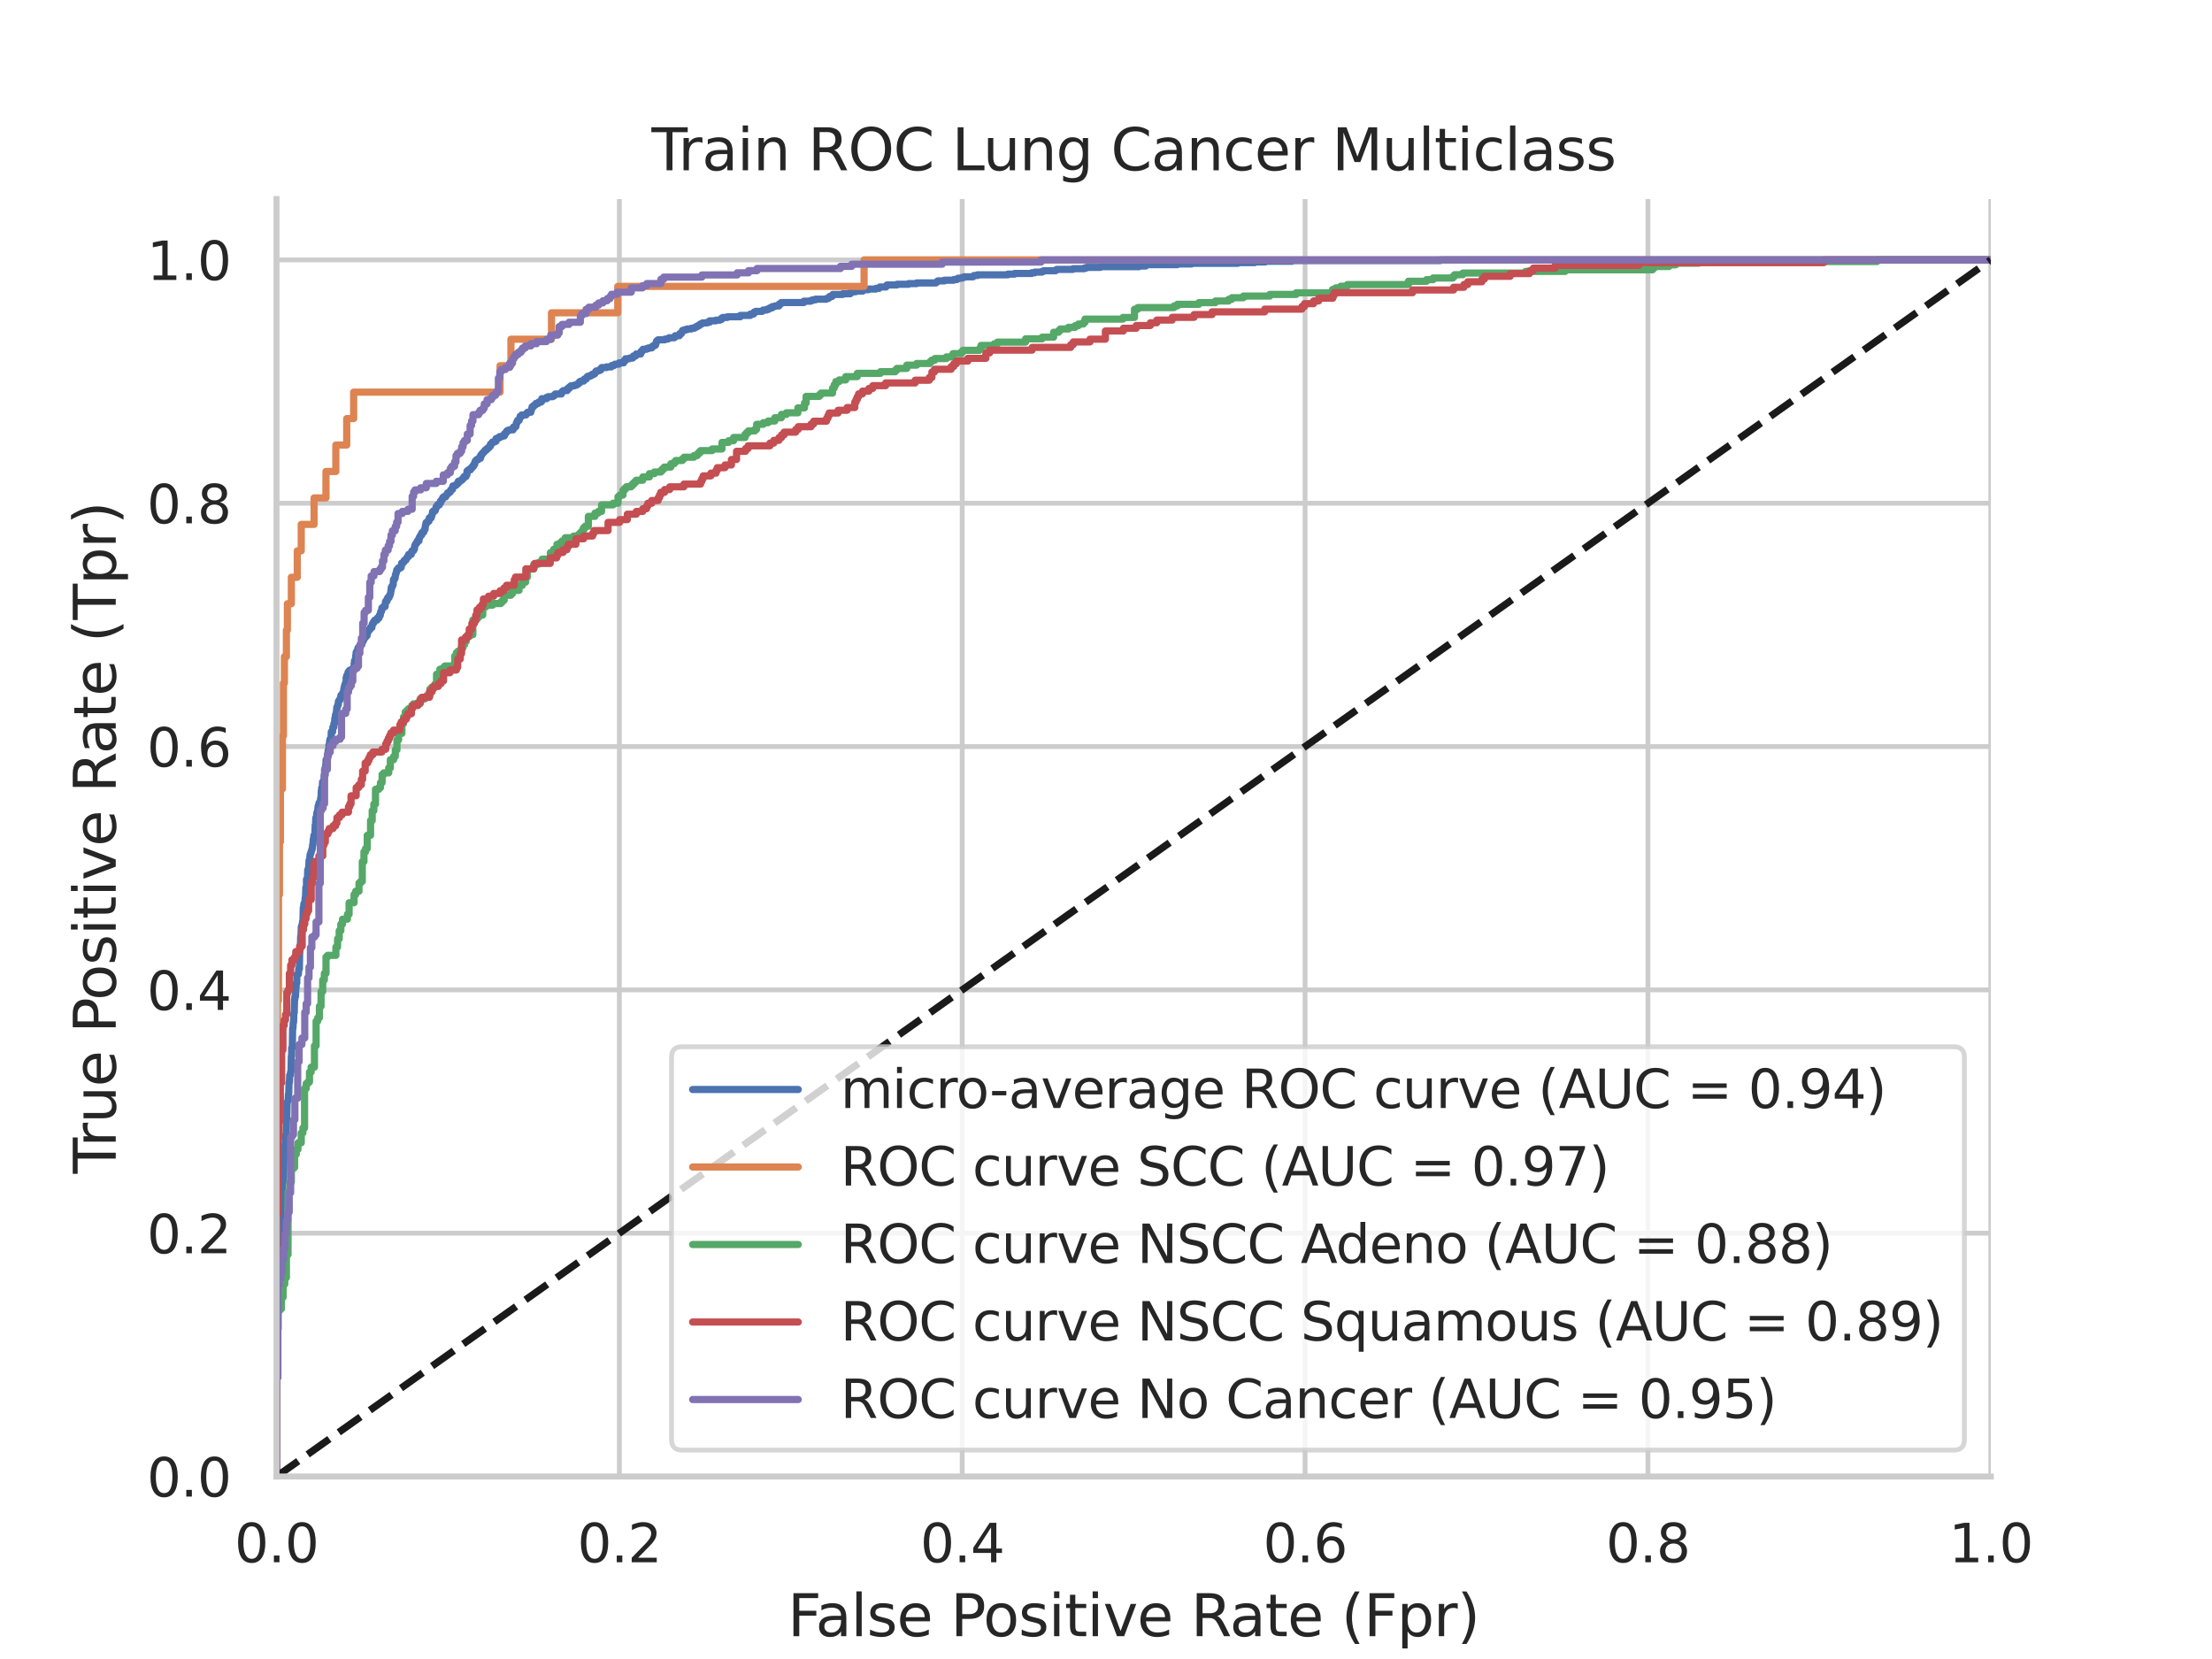 <?xml version="1.0" encoding="utf-8" standalone="no"?>
<!DOCTYPE svg PUBLIC "-//W3C//DTD SVG 1.1//EN"
  "http://www.w3.org/Graphics/SVG/1.1/DTD/svg11.dtd">
<svg xmlns:xlink="http://www.w3.org/1999/xlink" width="460.8pt" height="345.6pt" viewBox="0 0 460.8 345.6" xmlns="http://www.w3.org/2000/svg" version="1.1">
 <defs>
  <style type="text/css">*{stroke-linejoin: round; stroke-linecap: butt}</style>
 </defs>
 <g id="figure_1">
  <g id="patch_1">
   <path d="M 0 345.6 
L 460.8 345.6 
L 460.8 0 
L 0 0 
z
" style="fill: #ffffff"/>
  </g>
  <g id="axes_1">
   <g id="patch_2">
    <path d="M 57.6 307.584 
L 414.72 307.584 
L 414.72 41.472 
L 57.6 41.472 
z
" style="fill: #ffffff"/>
   </g>
   <g id="matplotlib.axis_1">
    <g id="xtick_1">
     <g id="line2d_1">
      <path d="M 57.6 307.584 
L 57.6 41.472 
" clip-path="url(#p6d4cde5794)" style="fill: none; stroke: #cccccc; stroke-linecap: round"/>
     </g>
     <g id="text_1">
      <!-- 0.0 -->
      <g style="fill: #262626" transform="translate(48.853 325.442) scale(0.11 -0.11)">
       <defs>
        <path id="DejaVuSans-30" d="M 2034 4250 
Q 1547 4250 1301 3770 
Q 1056 3291 1056 2328 
Q 1056 1369 1301 889 
Q 1547 409 2034 409 
Q 2525 409 2770 889 
Q 3016 1369 3016 2328 
Q 3016 3291 2770 3770 
Q 2525 4250 2034 4250 
z
M 2034 4750 
Q 2819 4750 3233 4129 
Q 3647 3509 3647 2328 
Q 3647 1150 3233 529 
Q 2819 -91 2034 -91 
Q 1250 -91 836 529 
Q 422 1150 422 2328 
Q 422 3509 836 4129 
Q 1250 4750 2034 4750 
z
" transform="scale(0.016)"/>
        <path id="DejaVuSans-2e" d="M 684 794 
L 1344 794 
L 1344 0 
L 684 0 
L 684 794 
z
" transform="scale(0.016)"/>
       </defs>
       <use xlink:href="#DejaVuSans-30"/>
       <use xlink:href="#DejaVuSans-2e" x="63.623"/>
       <use xlink:href="#DejaVuSans-30" x="95.41"/>
      </g>
     </g>
    </g>
    <g id="xtick_2">
     <g id="line2d_2">
      <path d="M 129.024 307.584 
L 129.024 41.472 
" clip-path="url(#p6d4cde5794)" style="fill: none; stroke: #cccccc; stroke-linecap: round"/>
     </g>
     <g id="text_2">
      <!-- 0.2 -->
      <g style="fill: #262626" transform="translate(120.277 325.442) scale(0.11 -0.11)">
       <defs>
        <path id="DejaVuSans-32" d="M 1228 531 
L 3431 531 
L 3431 0 
L 469 0 
L 469 531 
Q 828 903 1448 1529 
Q 2069 2156 2228 2338 
Q 2531 2678 2651 2914 
Q 2772 3150 2772 3378 
Q 2772 3750 2511 3984 
Q 2250 4219 1831 4219 
Q 1534 4219 1204 4116 
Q 875 4013 500 3803 
L 500 4441 
Q 881 4594 1212 4672 
Q 1544 4750 1819 4750 
Q 2544 4750 2975 4387 
Q 3406 4025 3406 3419 
Q 3406 3131 3298 2873 
Q 3191 2616 2906 2266 
Q 2828 2175 2409 1742 
Q 1991 1309 1228 531 
z
" transform="scale(0.016)"/>
       </defs>
       <use xlink:href="#DejaVuSans-30"/>
       <use xlink:href="#DejaVuSans-2e" x="63.623"/>
       <use xlink:href="#DejaVuSans-32" x="95.41"/>
      </g>
     </g>
    </g>
    <g id="xtick_3">
     <g id="line2d_3">
      <path d="M 200.448 307.584 
L 200.448 41.472 
" clip-path="url(#p6d4cde5794)" style="fill: none; stroke: #cccccc; stroke-linecap: round"/>
     </g>
     <g id="text_3">
      <!-- 0.4 -->
      <g style="fill: #262626" transform="translate(191.701 325.442) scale(0.11 -0.11)">
       <defs>
        <path id="DejaVuSans-34" d="M 2419 4116 
L 825 1625 
L 2419 1625 
L 2419 4116 
z
M 2253 4666 
L 3047 4666 
L 3047 1625 
L 3713 1625 
L 3713 1100 
L 3047 1100 
L 3047 0 
L 2419 0 
L 2419 1100 
L 313 1100 
L 313 1709 
L 2253 4666 
z
" transform="scale(0.016)"/>
       </defs>
       <use xlink:href="#DejaVuSans-30"/>
       <use xlink:href="#DejaVuSans-2e" x="63.623"/>
       <use xlink:href="#DejaVuSans-34" x="95.41"/>
      </g>
     </g>
    </g>
    <g id="xtick_4">
     <g id="line2d_4">
      <path d="M 271.872 307.584 
L 271.872 41.472 
" clip-path="url(#p6d4cde5794)" style="fill: none; stroke: #cccccc; stroke-linecap: round"/>
     </g>
     <g id="text_4">
      <!-- 0.6 -->
      <g style="fill: #262626" transform="translate(263.125 325.442) scale(0.11 -0.11)">
       <defs>
        <path id="DejaVuSans-36" d="M 2113 2584 
Q 1688 2584 1439 2293 
Q 1191 2003 1191 1497 
Q 1191 994 1439 701 
Q 1688 409 2113 409 
Q 2538 409 2786 701 
Q 3034 994 3034 1497 
Q 3034 2003 2786 2293 
Q 2538 2584 2113 2584 
z
M 3366 4563 
L 3366 3988 
Q 3128 4100 2886 4159 
Q 2644 4219 2406 4219 
Q 1781 4219 1451 3797 
Q 1122 3375 1075 2522 
Q 1259 2794 1537 2939 
Q 1816 3084 2150 3084 
Q 2853 3084 3261 2657 
Q 3669 2231 3669 1497 
Q 3669 778 3244 343 
Q 2819 -91 2113 -91 
Q 1303 -91 875 529 
Q 447 1150 447 2328 
Q 447 3434 972 4092 
Q 1497 4750 2381 4750 
Q 2619 4750 2861 4703 
Q 3103 4656 3366 4563 
z
" transform="scale(0.016)"/>
       </defs>
       <use xlink:href="#DejaVuSans-30"/>
       <use xlink:href="#DejaVuSans-2e" x="63.623"/>
       <use xlink:href="#DejaVuSans-36" x="95.41"/>
      </g>
     </g>
    </g>
    <g id="xtick_5">
     <g id="line2d_5">
      <path d="M 343.296 307.584 
L 343.296 41.472 
" clip-path="url(#p6d4cde5794)" style="fill: none; stroke: #cccccc; stroke-linecap: round"/>
     </g>
     <g id="text_5">
      <!-- 0.8 -->
      <g style="fill: #262626" transform="translate(334.549 325.442) scale(0.11 -0.11)">
       <defs>
        <path id="DejaVuSans-38" d="M 2034 2216 
Q 1584 2216 1326 1975 
Q 1069 1734 1069 1313 
Q 1069 891 1326 650 
Q 1584 409 2034 409 
Q 2484 409 2743 651 
Q 3003 894 3003 1313 
Q 3003 1734 2745 1975 
Q 2488 2216 2034 2216 
z
M 1403 2484 
Q 997 2584 770 2862 
Q 544 3141 544 3541 
Q 544 4100 942 4425 
Q 1341 4750 2034 4750 
Q 2731 4750 3128 4425 
Q 3525 4100 3525 3541 
Q 3525 3141 3298 2862 
Q 3072 2584 2669 2484 
Q 3125 2378 3379 2068 
Q 3634 1759 3634 1313 
Q 3634 634 3220 271 
Q 2806 -91 2034 -91 
Q 1263 -91 848 271 
Q 434 634 434 1313 
Q 434 1759 690 2068 
Q 947 2378 1403 2484 
z
M 1172 3481 
Q 1172 3119 1398 2916 
Q 1625 2713 2034 2713 
Q 2441 2713 2670 2916 
Q 2900 3119 2900 3481 
Q 2900 3844 2670 4047 
Q 2441 4250 2034 4250 
Q 1625 4250 1398 4047 
Q 1172 3844 1172 3481 
z
" transform="scale(0.016)"/>
       </defs>
       <use xlink:href="#DejaVuSans-30"/>
       <use xlink:href="#DejaVuSans-2e" x="63.623"/>
       <use xlink:href="#DejaVuSans-38" x="95.41"/>
      </g>
     </g>
    </g>
    <g id="xtick_6">
     <g id="line2d_6">
      <path d="M 414.72 307.584 
L 414.72 41.472 
" clip-path="url(#p6d4cde5794)" style="fill: none; stroke: #cccccc; stroke-linecap: round"/>
     </g>
     <g id="text_6">
      <!-- 1.0 -->
      <g style="fill: #262626" transform="translate(405.973 325.442) scale(0.11 -0.11)">
       <defs>
        <path id="DejaVuSans-31" d="M 794 531 
L 1825 531 
L 1825 4091 
L 703 3866 
L 703 4441 
L 1819 4666 
L 2450 4666 
L 2450 531 
L 3481 531 
L 3481 0 
L 794 0 
L 794 531 
z
" transform="scale(0.016)"/>
       </defs>
       <use xlink:href="#DejaVuSans-31"/>
       <use xlink:href="#DejaVuSans-2e" x="63.623"/>
       <use xlink:href="#DejaVuSans-30" x="95.41"/>
      </g>
     </g>
    </g>
    <g id="text_7">
     <!-- False Positive Rate (Fpr) -->
     <g style="fill: #262626" transform="translate(164.085 340.848) scale(0.12 -0.12)">
      <defs>
       <path id="DejaVuSans-46" d="M 628 4666 
L 3309 4666 
L 3309 4134 
L 1259 4134 
L 1259 2759 
L 3109 2759 
L 3109 2228 
L 1259 2228 
L 1259 0 
L 628 0 
L 628 4666 
z
" transform="scale(0.016)"/>
       <path id="DejaVuSans-61" d="M 2194 1759 
Q 1497 1759 1228 1600 
Q 959 1441 959 1056 
Q 959 750 1161 570 
Q 1363 391 1709 391 
Q 2188 391 2477 730 
Q 2766 1069 2766 1631 
L 2766 1759 
L 2194 1759 
z
M 3341 1997 
L 3341 0 
L 2766 0 
L 2766 531 
Q 2569 213 2275 61 
Q 1981 -91 1556 -91 
Q 1019 -91 701 211 
Q 384 513 384 1019 
Q 384 1609 779 1909 
Q 1175 2209 1959 2209 
L 2766 2209 
L 2766 2266 
Q 2766 2663 2505 2880 
Q 2244 3097 1772 3097 
Q 1472 3097 1187 3025 
Q 903 2953 641 2809 
L 641 3341 
Q 956 3463 1253 3523 
Q 1550 3584 1831 3584 
Q 2591 3584 2966 3190 
Q 3341 2797 3341 1997 
z
" transform="scale(0.016)"/>
       <path id="DejaVuSans-6c" d="M 603 4863 
L 1178 4863 
L 1178 0 
L 603 0 
L 603 4863 
z
" transform="scale(0.016)"/>
       <path id="DejaVuSans-73" d="M 2834 3397 
L 2834 2853 
Q 2591 2978 2328 3040 
Q 2066 3103 1784 3103 
Q 1356 3103 1142 2972 
Q 928 2841 928 2578 
Q 928 2378 1081 2264 
Q 1234 2150 1697 2047 
L 1894 2003 
Q 2506 1872 2764 1633 
Q 3022 1394 3022 966 
Q 3022 478 2636 193 
Q 2250 -91 1575 -91 
Q 1294 -91 989 -36 
Q 684 19 347 128 
L 347 722 
Q 666 556 975 473 
Q 1284 391 1588 391 
Q 1994 391 2212 530 
Q 2431 669 2431 922 
Q 2431 1156 2273 1281 
Q 2116 1406 1581 1522 
L 1381 1569 
Q 847 1681 609 1914 
Q 372 2147 372 2553 
Q 372 3047 722 3315 
Q 1072 3584 1716 3584 
Q 2034 3584 2315 3537 
Q 2597 3491 2834 3397 
z
" transform="scale(0.016)"/>
       <path id="DejaVuSans-65" d="M 3597 1894 
L 3597 1613 
L 953 1613 
Q 991 1019 1311 708 
Q 1631 397 2203 397 
Q 2534 397 2845 478 
Q 3156 559 3463 722 
L 3463 178 
Q 3153 47 2828 -22 
Q 2503 -91 2169 -91 
Q 1331 -91 842 396 
Q 353 884 353 1716 
Q 353 2575 817 3079 
Q 1281 3584 2069 3584 
Q 2775 3584 3186 3129 
Q 3597 2675 3597 1894 
z
M 3022 2063 
Q 3016 2534 2758 2815 
Q 2500 3097 2075 3097 
Q 1594 3097 1305 2825 
Q 1016 2553 972 2059 
L 3022 2063 
z
" transform="scale(0.016)"/>
       <path id="DejaVuSans-20" transform="scale(0.016)"/>
       <path id="DejaVuSans-50" d="M 1259 4147 
L 1259 2394 
L 2053 2394 
Q 2494 2394 2734 2622 
Q 2975 2850 2975 3272 
Q 2975 3691 2734 3919 
Q 2494 4147 2053 4147 
L 1259 4147 
z
M 628 4666 
L 2053 4666 
Q 2838 4666 3239 4311 
Q 3641 3956 3641 3272 
Q 3641 2581 3239 2228 
Q 2838 1875 2053 1875 
L 1259 1875 
L 1259 0 
L 628 0 
L 628 4666 
z
" transform="scale(0.016)"/>
       <path id="DejaVuSans-6f" d="M 1959 3097 
Q 1497 3097 1228 2736 
Q 959 2375 959 1747 
Q 959 1119 1226 758 
Q 1494 397 1959 397 
Q 2419 397 2687 759 
Q 2956 1122 2956 1747 
Q 2956 2369 2687 2733 
Q 2419 3097 1959 3097 
z
M 1959 3584 
Q 2709 3584 3137 3096 
Q 3566 2609 3566 1747 
Q 3566 888 3137 398 
Q 2709 -91 1959 -91 
Q 1206 -91 779 398 
Q 353 888 353 1747 
Q 353 2609 779 3096 
Q 1206 3584 1959 3584 
z
" transform="scale(0.016)"/>
       <path id="DejaVuSans-69" d="M 603 3500 
L 1178 3500 
L 1178 0 
L 603 0 
L 603 3500 
z
M 603 4863 
L 1178 4863 
L 1178 4134 
L 603 4134 
L 603 4863 
z
" transform="scale(0.016)"/>
       <path id="DejaVuSans-74" d="M 1172 4494 
L 1172 3500 
L 2356 3500 
L 2356 3053 
L 1172 3053 
L 1172 1153 
Q 1172 725 1289 603 
Q 1406 481 1766 481 
L 2356 481 
L 2356 0 
L 1766 0 
Q 1100 0 847 248 
Q 594 497 594 1153 
L 594 3053 
L 172 3053 
L 172 3500 
L 594 3500 
L 594 4494 
L 1172 4494 
z
" transform="scale(0.016)"/>
       <path id="DejaVuSans-76" d="M 191 3500 
L 800 3500 
L 1894 563 
L 2988 3500 
L 3597 3500 
L 2284 0 
L 1503 0 
L 191 3500 
z
" transform="scale(0.016)"/>
       <path id="DejaVuSans-52" d="M 2841 2188 
Q 3044 2119 3236 1894 
Q 3428 1669 3622 1275 
L 4263 0 
L 3584 0 
L 2988 1197 
Q 2756 1666 2539 1819 
Q 2322 1972 1947 1972 
L 1259 1972 
L 1259 0 
L 628 0 
L 628 4666 
L 2053 4666 
Q 2853 4666 3247 4331 
Q 3641 3997 3641 3322 
Q 3641 2881 3436 2590 
Q 3231 2300 2841 2188 
z
M 1259 4147 
L 1259 2491 
L 2053 2491 
Q 2509 2491 2742 2702 
Q 2975 2913 2975 3322 
Q 2975 3731 2742 3939 
Q 2509 4147 2053 4147 
L 1259 4147 
z
" transform="scale(0.016)"/>
       <path id="DejaVuSans-28" d="M 1984 4856 
Q 1566 4138 1362 3434 
Q 1159 2731 1159 2009 
Q 1159 1288 1364 580 
Q 1569 -128 1984 -844 
L 1484 -844 
Q 1016 -109 783 600 
Q 550 1309 550 2009 
Q 550 2706 781 3412 
Q 1013 4119 1484 4856 
L 1984 4856 
z
" transform="scale(0.016)"/>
       <path id="DejaVuSans-70" d="M 1159 525 
L 1159 -1331 
L 581 -1331 
L 581 3500 
L 1159 3500 
L 1159 2969 
Q 1341 3281 1617 3432 
Q 1894 3584 2278 3584 
Q 2916 3584 3314 3078 
Q 3713 2572 3713 1747 
Q 3713 922 3314 415 
Q 2916 -91 2278 -91 
Q 1894 -91 1617 61 
Q 1341 213 1159 525 
z
M 3116 1747 
Q 3116 2381 2855 2742 
Q 2594 3103 2138 3103 
Q 1681 3103 1420 2742 
Q 1159 2381 1159 1747 
Q 1159 1113 1420 752 
Q 1681 391 2138 391 
Q 2594 391 2855 752 
Q 3116 1113 3116 1747 
z
" transform="scale(0.016)"/>
       <path id="DejaVuSans-72" d="M 2631 2963 
Q 2534 3019 2420 3045 
Q 2306 3072 2169 3072 
Q 1681 3072 1420 2755 
Q 1159 2438 1159 1844 
L 1159 0 
L 581 0 
L 581 3500 
L 1159 3500 
L 1159 2956 
Q 1341 3275 1631 3429 
Q 1922 3584 2338 3584 
Q 2397 3584 2469 3576 
Q 2541 3569 2628 3553 
L 2631 2963 
z
" transform="scale(0.016)"/>
       <path id="DejaVuSans-29" d="M 513 4856 
L 1013 4856 
Q 1481 4119 1714 3412 
Q 1947 2706 1947 2009 
Q 1947 1309 1714 600 
Q 1481 -109 1013 -844 
L 513 -844 
Q 928 -128 1133 580 
Q 1338 1288 1338 2009 
Q 1338 2731 1133 3434 
Q 928 4138 513 4856 
z
" transform="scale(0.016)"/>
      </defs>
      <use xlink:href="#DejaVuSans-46"/>
      <use xlink:href="#DejaVuSans-61" x="48.395"/>
      <use xlink:href="#DejaVuSans-6c" x="109.674"/>
      <use xlink:href="#DejaVuSans-73" x="137.457"/>
      <use xlink:href="#DejaVuSans-65" x="189.557"/>
      <use xlink:href="#DejaVuSans-20" x="251.08"/>
      <use xlink:href="#DejaVuSans-50" x="282.867"/>
      <use xlink:href="#DejaVuSans-6f" x="339.545"/>
      <use xlink:href="#DejaVuSans-73" x="400.727"/>
      <use xlink:href="#DejaVuSans-69" x="452.826"/>
      <use xlink:href="#DejaVuSans-74" x="480.609"/>
      <use xlink:href="#DejaVuSans-69" x="519.818"/>
      <use xlink:href="#DejaVuSans-76" x="547.602"/>
      <use xlink:href="#DejaVuSans-65" x="606.781"/>
      <use xlink:href="#DejaVuSans-20" x="668.305"/>
      <use xlink:href="#DejaVuSans-52" x="700.092"/>
      <use xlink:href="#DejaVuSans-61" x="767.324"/>
      <use xlink:href="#DejaVuSans-74" x="828.604"/>
      <use xlink:href="#DejaVuSans-65" x="867.812"/>
      <use xlink:href="#DejaVuSans-20" x="929.336"/>
      <use xlink:href="#DejaVuSans-28" x="961.123"/>
      <use xlink:href="#DejaVuSans-46" x="1000.137"/>
      <use xlink:href="#DejaVuSans-70" x="1057.656"/>
      <use xlink:href="#DejaVuSans-72" x="1121.133"/>
      <use xlink:href="#DejaVuSans-29" x="1162.246"/>
     </g>
    </g>
   </g>
   <g id="matplotlib.axis_2">
    <g id="ytick_1">
     <g id="line2d_7">
      <path d="M 57.6 307.584 
L 414.72 307.584 
" clip-path="url(#p6d4cde5794)" style="fill: none; stroke: #cccccc; stroke-linecap: round"/>
     </g>
     <g id="text_8">
      <!-- 0.0 -->
      <g style="fill: #262626" transform="translate(30.607 311.763) scale(0.11 -0.11)">
       <use xlink:href="#DejaVuSans-30"/>
       <use xlink:href="#DejaVuSans-2e" x="63.623"/>
       <use xlink:href="#DejaVuSans-30" x="95.41"/>
      </g>
     </g>
    </g>
    <g id="ytick_2">
     <g id="line2d_8">
      <path d="M 57.6 256.896 
L 414.72 256.896 
" clip-path="url(#p6d4cde5794)" style="fill: none; stroke: #cccccc; stroke-linecap: round"/>
     </g>
     <g id="text_9">
      <!-- 0.2 -->
      <g style="fill: #262626" transform="translate(30.607 261.075) scale(0.11 -0.11)">
       <use xlink:href="#DejaVuSans-30"/>
       <use xlink:href="#DejaVuSans-2e" x="63.623"/>
       <use xlink:href="#DejaVuSans-32" x="95.41"/>
      </g>
     </g>
    </g>
    <g id="ytick_3">
     <g id="line2d_9">
      <path d="M 57.6 206.208 
L 414.72 206.208 
" clip-path="url(#p6d4cde5794)" style="fill: none; stroke: #cccccc; stroke-linecap: round"/>
     </g>
     <g id="text_10">
      <!-- 0.4 -->
      <g style="fill: #262626" transform="translate(30.607 210.387) scale(0.11 -0.11)">
       <use xlink:href="#DejaVuSans-30"/>
       <use xlink:href="#DejaVuSans-2e" x="63.623"/>
       <use xlink:href="#DejaVuSans-34" x="95.41"/>
      </g>
     </g>
    </g>
    <g id="ytick_4">
     <g id="line2d_10">
      <path d="M 57.6 155.52 
L 414.72 155.52 
" clip-path="url(#p6d4cde5794)" style="fill: none; stroke: #cccccc; stroke-linecap: round"/>
     </g>
     <g id="text_11">
      <!-- 0.6 -->
      <g style="fill: #262626" transform="translate(30.607 159.699) scale(0.11 -0.11)">
       <use xlink:href="#DejaVuSans-30"/>
       <use xlink:href="#DejaVuSans-2e" x="63.623"/>
       <use xlink:href="#DejaVuSans-36" x="95.41"/>
      </g>
     </g>
    </g>
    <g id="ytick_5">
     <g id="line2d_11">
      <path d="M 57.6 104.832 
L 414.72 104.832 
" clip-path="url(#p6d4cde5794)" style="fill: none; stroke: #cccccc; stroke-linecap: round"/>
     </g>
     <g id="text_12">
      <!-- 0.8 -->
      <g style="fill: #262626" transform="translate(30.607 109.011) scale(0.11 -0.11)">
       <use xlink:href="#DejaVuSans-30"/>
       <use xlink:href="#DejaVuSans-2e" x="63.623"/>
       <use xlink:href="#DejaVuSans-38" x="95.41"/>
      </g>
     </g>
    </g>
    <g id="ytick_6">
     <g id="line2d_12">
      <path d="M 57.6 54.144 
L 414.72 54.144 
" clip-path="url(#p6d4cde5794)" style="fill: none; stroke: #cccccc; stroke-linecap: round"/>
     </g>
     <g id="text_13">
      <!-- 1.0 -->
      <g style="fill: #262626" transform="translate(30.607 58.323) scale(0.11 -0.11)">
       <use xlink:href="#DejaVuSans-31"/>
       <use xlink:href="#DejaVuSans-2e" x="63.623"/>
       <use xlink:href="#DejaVuSans-30" x="95.41"/>
      </g>
     </g>
    </g>
    <g id="text_14">
     <!-- True Positive Rate (Tpr) -->
     <g style="fill: #262626" transform="translate(24.111 244.493) rotate(-90) scale(0.12 -0.12)">
      <defs>
       <path id="DejaVuSans-54" d="M -19 4666 
L 3928 4666 
L 3928 4134 
L 2272 4134 
L 2272 0 
L 1638 0 
L 1638 4134 
L -19 4134 
L -19 4666 
z
" transform="scale(0.016)"/>
       <path id="DejaVuSans-75" d="M 544 1381 
L 544 3500 
L 1119 3500 
L 1119 1403 
Q 1119 906 1312 657 
Q 1506 409 1894 409 
Q 2359 409 2629 706 
Q 2900 1003 2900 1516 
L 2900 3500 
L 3475 3500 
L 3475 0 
L 2900 0 
L 2900 538 
Q 2691 219 2414 64 
Q 2138 -91 1772 -91 
Q 1169 -91 856 284 
Q 544 659 544 1381 
z
M 1991 3584 
L 1991 3584 
z
" transform="scale(0.016)"/>
      </defs>
      <use xlink:href="#DejaVuSans-54"/>
      <use xlink:href="#DejaVuSans-72" x="46.334"/>
      <use xlink:href="#DejaVuSans-75" x="87.447"/>
      <use xlink:href="#DejaVuSans-65" x="150.826"/>
      <use xlink:href="#DejaVuSans-20" x="212.35"/>
      <use xlink:href="#DejaVuSans-50" x="244.137"/>
      <use xlink:href="#DejaVuSans-6f" x="300.814"/>
      <use xlink:href="#DejaVuSans-73" x="361.996"/>
      <use xlink:href="#DejaVuSans-69" x="414.096"/>
      <use xlink:href="#DejaVuSans-74" x="441.879"/>
      <use xlink:href="#DejaVuSans-69" x="481.088"/>
      <use xlink:href="#DejaVuSans-76" x="508.871"/>
      <use xlink:href="#DejaVuSans-65" x="568.051"/>
      <use xlink:href="#DejaVuSans-20" x="629.574"/>
      <use xlink:href="#DejaVuSans-52" x="661.361"/>
      <use xlink:href="#DejaVuSans-61" x="728.594"/>
      <use xlink:href="#DejaVuSans-74" x="789.873"/>
      <use xlink:href="#DejaVuSans-65" x="829.082"/>
      <use xlink:href="#DejaVuSans-20" x="890.605"/>
      <use xlink:href="#DejaVuSans-28" x="922.393"/>
      <use xlink:href="#DejaVuSans-54" x="961.406"/>
      <use xlink:href="#DejaVuSans-70" x="1022.49"/>
      <use xlink:href="#DejaVuSans-72" x="1085.967"/>
      <use xlink:href="#DejaVuSans-29" x="1127.08"/>
     </g>
    </g>
   </g>
   <g id="line2d_13">
    <path d="M 57.6 307.584 
L 57.667 278.108 
L 57.734 278.108 
L 57.801 274.159 
L 57.869 274.159 
L 57.936 270.351 
L 58.003 270.351 
L 58.07 263.722 
L 58.137 263.722 
L 58.204 259.632 
L 58.271 259.632 
L 58.339 256.388 
L 58.406 256.388 
L 58.473 253.85 
L 58.54 253.85 
L 58.607 250.606 
L 58.674 250.606 
L 58.741 249.195 
L 58.809 249.195 
L 58.876 246.375 
L 58.943 246.375 
L 59.01 245.388 
L 59.077 245.388 
L 59.144 241.58 
L 59.211 241.58 
L 59.279 239.041 
L 59.346 239.041 
L 59.413 237.349 
L 59.48 237.349 
L 59.48 236.502 
L 59.614 236.502 
L 59.681 233.259 
L 59.748 233.259 
L 59.816 229.592 
L 59.883 229.592 
L 59.95 229.31 
L 60.017 229.31 
L 60.084 227.899 
L 60.151 227.899 
L 60.218 225.502 
L 60.286 225.502 
L 60.353 223.95 
L 60.487 223.95 
L 60.554 223.245 
L 60.621 223.245 
L 60.688 220.001 
L 60.756 220.001 
L 60.756 218.309 
L 60.89 218.309 
L 60.957 214.219 
L 61.024 214.219 
L 61.091 212.949 
L 61.158 212.949 
L 61.226 210.975 
L 61.293 210.975 
L 61.36 208.154 
L 61.427 208.154 
L 61.427 207.59 
L 61.561 207.59 
L 61.628 205.616 
L 61.696 205.616 
L 61.696 204.769 
L 61.83 204.769 
L 61.83 203.077 
L 62.031 203.077 
L 62.031 202.936 
L 62.166 202.936 
L 62.233 201.808 
L 62.367 201.808 
L 62.434 197.718 
L 62.568 197.718 
L 62.636 195.038 
L 62.703 195.038 
L 62.77 193.064 
L 62.837 193.064 
L 62.904 192.64 
L 62.971 192.64 
L 63.038 191.935 
L 63.106 191.935 
L 63.173 189.115 
L 63.24 189.115 
L 63.307 188.268 
L 63.374 188.268 
L 63.441 187.986 
L 63.508 187.986 
L 63.575 186.999 
L 63.643 186.999 
L 63.71 184.883 
L 63.844 184.883 
L 63.844 183.191 
L 64.045 183.191 
L 64.113 181.217 
L 64.18 181.217 
L 64.247 180.793 
L 64.314 180.793 
L 64.381 179.242 
L 64.515 179.242 
L 64.583 178.114 
L 64.65 178.114 
L 64.717 177.691 
L 64.784 177.691 
L 64.851 177.268 
L 64.918 177.268 
L 64.985 176.845 
L 65.053 176.845 
L 65.12 175.998 
L 65.187 175.998 
L 65.254 174.87 
L 65.321 174.87 
L 65.388 174.024 
L 65.59 174.024 
L 65.657 171.908 
L 65.724 171.908 
L 65.791 170.357 
L 65.925 170.357 
L 65.993 169.37 
L 66.06 169.37 
L 66.127 168.947 
L 66.194 168.947 
L 66.261 167.959 
L 66.328 167.959 
L 66.395 167.536 
L 66.463 167.536 
L 66.463 167.254 
L 66.597 167.254 
L 66.664 166.972 
L 66.731 166.972 
L 66.798 166.267 
L 66.865 166.267 
L 66.933 164.715 
L 67 164.715 
L 67 164.151 
L 67.134 164.151 
L 67.201 162.882 
L 67.47 162.882 
L 67.537 161.472 
L 67.738 161.472 
L 67.805 159.638 
L 67.872 159.638 
L 67.94 158.228 
L 68.208 158.228 
L 68.208 157.664 
L 68.342 157.664 
L 68.342 156.394 
L 68.477 156.394 
L 68.544 155.125 
L 68.611 155.125 
L 68.678 154.279 
L 68.745 154.279 
L 68.745 153.997 
L 68.947 153.997 
L 69.014 152.445 
L 69.282 152.445 
L 69.35 151.458 
L 69.551 151.458 
L 69.551 150.753 
L 69.685 150.753 
L 69.752 149.625 
L 69.82 149.625 
L 69.887 148.92 
L 69.954 148.92 
L 70.021 148.496 
L 70.088 148.496 
L 70.155 147.368 
L 70.29 147.368 
L 70.357 146.804 
L 70.491 146.804 
L 70.491 146.099 
L 70.625 146.099 
L 70.692 145.817 
L 70.827 145.817 
L 70.827 145.535 
L 70.961 145.535 
L 71.028 144.83 
L 71.162 144.83 
L 71.162 144.689 
L 71.297 144.689 
L 71.364 144.406 
L 71.431 144.406 
L 71.431 144.265 
L 71.565 144.265 
L 71.632 143.419 
L 71.699 143.419 
L 71.767 142.855 
L 71.834 142.855 
L 71.901 142.432 
L 71.968 142.432 
L 72.035 142.15 
L 72.102 142.15 
L 72.102 141.163 
L 72.237 141.163 
L 72.237 140.74 
L 72.371 140.74 
L 72.438 140.316 
L 72.505 140.316 
L 72.505 140.034 
L 72.707 140.034 
L 72.707 139.752 
L 72.841 139.752 
L 72.841 139.611 
L 73.378 139.611 
L 73.378 139.329 
L 73.714 139.329 
L 73.781 138.201 
L 73.848 138.201 
L 73.848 137.637 
L 74.049 137.637 
L 74.117 136.508 
L 74.184 136.508 
L 74.184 135.944 
L 74.318 135.944 
L 74.318 135.662 
L 74.452 135.662 
L 74.519 135.239 
L 74.587 135.239 
L 74.587 134.957 
L 74.721 134.957 
L 74.721 134.816 
L 74.922 134.816 
L 74.922 134.675 
L 75.124 134.675 
L 75.191 134.252 
L 75.392 134.252 
L 75.392 133.688 
L 75.594 133.688 
L 75.661 133.406 
L 75.728 133.406 
L 75.728 133.124 
L 75.862 133.124 
L 75.862 132.842 
L 76.064 132.842 
L 76.064 132.559 
L 76.332 132.559 
L 76.332 132.418 
L 76.466 132.418 
L 76.534 131.713 
L 76.668 131.713 
L 76.668 131.431 
L 76.802 131.431 
L 76.869 131.149 
L 77.071 131.149 
L 77.138 130.726 
L 77.474 130.726 
L 77.541 130.021 
L 77.675 130.021 
L 77.675 129.739 
L 77.876 129.739 
L 77.876 129.457 
L 78.011 129.457 
L 78.078 129.175 
L 78.548 129.175 
L 78.615 128.752 
L 78.951 128.752 
L 79.018 128.187 
L 79.219 128.187 
L 79.286 127.482 
L 79.354 127.482 
L 79.354 127.341 
L 79.488 127.341 
L 79.555 126.636 
L 79.823 126.636 
L 79.891 126.354 
L 80.226 126.354 
L 80.293 125.367 
L 80.361 125.367 
L 80.361 125.226 
L 80.629 125.226 
L 80.629 124.803 
L 80.763 124.803 
L 80.763 124.52 
L 81.032 124.52 
L 81.099 124.097 
L 81.233 124.097 
L 81.301 123.674 
L 81.368 123.674 
L 81.435 122.969 
L 81.502 122.969 
L 81.502 122.405 
L 81.636 122.405 
L 81.636 122.123 
L 81.771 122.123 
L 81.838 121.841 
L 81.905 121.841 
L 81.972 120.713 
L 82.173 120.713 
L 82.173 120.43 
L 82.308 120.43 
L 82.375 119.725 
L 82.442 119.725 
L 82.509 119.302 
L 82.576 119.302 
L 82.643 118.738 
L 82.778 118.738 
L 82.778 118.597 
L 82.979 118.597 
L 82.979 118.315 
L 83.449 118.315 
L 83.449 118.174 
L 83.583 118.174 
L 83.65 117.328 
L 83.919 117.328 
L 83.919 117.187 
L 84.053 117.187 
L 84.053 117.046 
L 84.188 117.046 
L 84.188 116.764 
L 84.389 116.764 
L 84.389 116.623 
L 84.59 116.623 
L 84.658 116.34 
L 84.725 116.34 
L 84.725 116.199 
L 84.859 116.199 
L 84.926 115.917 
L 85.128 115.917 
L 85.128 115.494 
L 85.665 115.494 
L 85.732 114.93 
L 85.799 114.93 
L 85.799 114.789 
L 86.068 114.789 
L 86.068 114.648 
L 86.202 114.648 
L 86.202 114.366 
L 86.336 114.366 
L 86.403 113.661 
L 86.47 113.661 
L 86.538 113.379 
L 86.605 113.379 
L 86.605 113.238 
L 86.739 113.238 
L 86.739 113.097 
L 86.873 113.097 
L 86.94 112.674 
L 87.276 112.674 
L 87.276 112.109 
L 87.41 112.109 
L 87.41 111.827 
L 87.545 111.827 
L 87.612 111.545 
L 87.679 111.545 
L 87.679 111.404 
L 87.88 111.404 
L 87.88 110.981 
L 88.082 110.981 
L 88.082 110.84 
L 88.283 110.84 
L 88.35 110.417 
L 88.417 110.417 
L 88.417 110.276 
L 88.552 110.276 
L 88.619 109.43 
L 88.686 109.43 
L 88.753 108.866 
L 89.022 108.866 
L 89.089 108.584 
L 89.357 108.584 
L 89.425 107.878 
L 89.827 107.878 
L 89.895 107.455 
L 89.962 107.455 
L 90.029 107.032 
L 90.096 107.032 
L 90.096 106.609 
L 90.23 106.609 
L 90.23 106.468 
L 90.566 106.468 
L 90.566 106.327 
L 90.7 106.327 
L 90.767 105.904 
L 90.835 105.904 
L 90.835 105.622 
L 90.969 105.622 
L 91.036 105.34 
L 91.103 105.34 
L 91.103 105.199 
L 91.506 105.199 
L 91.573 104.776 
L 91.774 104.776 
L 91.774 104.352 
L 91.976 104.352 
L 92.043 104.07 
L 92.11 104.07 
L 92.11 103.929 
L 92.244 103.929 
L 92.244 103.647 
L 92.379 103.647 
L 92.379 103.506 
L 92.849 103.506 
L 92.849 103.224 
L 92.983 103.224 
L 92.983 103.083 
L 93.117 103.083 
L 93.117 102.942 
L 93.252 102.942 
L 93.252 102.66 
L 93.587 102.66 
L 93.587 102.519 
L 93.789 102.519 
L 93.856 102.096 
L 93.99 102.096 
L 93.99 101.955 
L 94.259 101.955 
L 94.326 101.25 
L 94.729 101.25 
L 94.729 101.109 
L 94.997 101.109 
L 94.997 100.968 
L 95.132 100.968 
L 95.132 100.827 
L 95.266 100.827 
L 95.266 100.686 
L 95.467 100.686 
L 95.467 100.262 
L 95.87 100.262 
L 95.87 100.121 
L 96.071 100.121 
L 96.071 99.98 
L 96.273 99.98 
L 96.34 99.698 
L 96.541 99.698 
L 96.609 99.416 
L 96.676 99.416 
L 96.676 99.275 
L 97.079 99.275 
L 97.146 98.852 
L 97.28 98.852 
L 97.28 98.147 
L 97.414 98.147 
L 97.414 98.006 
L 97.616 98.006 
L 97.616 97.865 
L 98.019 97.865 
L 98.019 97.583 
L 98.153 97.583 
L 98.153 97.442 
L 98.354 97.442 
L 98.421 97.16 
L 98.623 97.16 
L 98.69 96.737 
L 98.891 96.737 
L 98.959 96.172 
L 99.026 96.172 
L 99.026 96.031 
L 99.16 96.031 
L 99.16 95.89 
L 99.294 95.89 
L 99.294 95.749 
L 99.63 95.749 
L 99.697 95.467 
L 100.1 95.467 
L 100.1 94.903 
L 100.301 94.903 
L 100.301 94.621 
L 100.436 94.621 
L 100.436 94.48 
L 100.57 94.48 
L 100.57 94.339 
L 100.704 94.339 
L 100.704 94.198 
L 100.838 94.198 
L 100.838 94.057 
L 100.973 94.057 
L 101.04 93.775 
L 101.308 93.775 
L 101.376 93.493 
L 101.577 93.493 
L 101.577 93.352 
L 101.778 93.352 
L 101.778 93.211 
L 101.913 93.211 
L 101.98 92.929 
L 102.181 92.929 
L 102.181 92.506 
L 102.383 92.506 
L 102.383 92.365 
L 102.517 92.365 
L 102.584 92.082 
L 102.987 92.082 
L 102.987 91.941 
L 103.323 91.941 
L 103.323 91.377 
L 103.658 91.377 
L 103.658 91.236 
L 103.994 91.236 
L 104.061 90.954 
L 104.598 90.954 
L 104.598 90.813 
L 105.068 90.813 
L 105.068 90.39 
L 105.203 90.39 
L 105.203 90.249 
L 105.404 90.249 
L 105.471 89.967 
L 105.538 89.967 
L 105.538 89.826 
L 105.673 89.826 
L 105.673 89.685 
L 106.075 89.685 
L 106.075 89.544 
L 106.881 89.544 
L 106.948 88.98 
L 107.351 88.98 
L 107.351 88.839 
L 107.485 88.839 
L 107.552 88.133 
L 107.687 88.133 
L 107.687 87.851 
L 107.821 87.851 
L 107.821 87.569 
L 108.157 87.569 
L 108.224 87.146 
L 108.291 87.146 
L 108.358 86.723 
L 108.694 86.723 
L 108.694 86.441 
L 109.567 86.441 
L 109.634 86.159 
L 109.835 86.159 
L 109.902 85.877 
L 110.574 85.877 
L 110.641 85.454 
L 110.708 85.454 
L 110.775 85.031 
L 110.842 85.031 
L 110.842 84.749 
L 111.111 84.749 
L 111.178 84.467 
L 111.379 84.467 
L 111.379 84.326 
L 111.581 84.326 
L 111.648 84.043 
L 112.118 84.043 
L 112.185 83.761 
L 112.722 83.761 
L 112.722 83.62 
L 112.857 83.62 
L 112.857 83.056 
L 113.864 83.056 
L 113.864 82.774 
L 114.199 82.774 
L 114.199 82.633 
L 115.139 82.633 
L 115.139 82.492 
L 115.408 82.492 
L 115.408 82.351 
L 115.542 82.351 
L 115.542 82.21 
L 115.676 82.21 
L 115.676 82.069 
L 116.952 82.069 
L 117.019 81.646 
L 117.154 81.646 
L 117.154 81.505 
L 117.355 81.505 
L 117.355 81.364 
L 118.161 81.364 
L 118.228 80.941 
L 118.564 80.941 
L 118.564 80.659 
L 118.832 80.659 
L 118.899 80.377 
L 119.638 80.377 
L 119.638 80.235 
L 120.108 80.235 
L 120.108 80.094 
L 120.309 80.094 
L 120.309 79.953 
L 120.511 79.953 
L 120.511 79.812 
L 120.712 79.812 
L 120.712 79.53 
L 120.981 79.53 
L 120.981 79.389 
L 121.585 79.389 
L 121.652 79.107 
L 121.719 79.107 
L 121.719 78.966 
L 122.122 78.966 
L 122.189 78.684 
L 122.256 78.684 
L 122.256 78.543 
L 122.391 78.543 
L 122.391 78.402 
L 122.861 78.402 
L 122.861 78.261 
L 123.196 78.261 
L 123.196 78.12 
L 123.33 78.12 
L 123.33 77.979 
L 123.733 77.979 
L 123.733 77.838 
L 123.935 77.838 
L 124.002 77.556 
L 124.069 77.556 
L 124.069 77.415 
L 124.203 77.415 
L 124.203 77.274 
L 124.673 77.274 
L 124.673 77.133 
L 125.076 77.133 
L 125.076 76.992 
L 125.21 76.992 
L 125.21 76.71 
L 125.345 76.71 
L 125.345 76.569 
L 126.352 76.569 
L 126.352 76.428 
L 127.359 76.428 
L 127.426 76.145 
L 127.896 76.145 
L 127.896 76.004 
L 128.097 76.004 
L 128.097 75.863 
L 128.903 75.863 
L 128.97 75.581 
L 129.91 75.581 
L 129.977 75.158 
L 130.246 75.158 
L 130.313 74.735 
L 131.119 74.735 
L 131.119 74.594 
L 131.79 74.594 
L 131.79 74.453 
L 131.924 74.453 
L 131.924 74.171 
L 132.394 74.171 
L 132.394 74.03 
L 132.529 74.03 
L 132.529 73.748 
L 133.469 73.748 
L 133.536 73.184 
L 133.804 73.184 
L 133.872 72.902 
L 133.939 72.902 
L 133.939 72.761 
L 134.677 72.761 
L 134.677 72.62 
L 135.08 72.62 
L 135.08 72.479 
L 135.751 72.479 
L 135.819 72.196 
L 136.02 72.196 
L 136.02 72.055 
L 136.289 72.055 
L 136.289 71.914 
L 136.557 71.914 
L 136.624 71.491 
L 136.691 71.491 
L 136.759 71.068 
L 136.893 71.068 
L 136.893 70.927 
L 137.094 70.927 
L 137.094 70.786 
L 138.504 70.786 
L 138.504 70.645 
L 139.108 70.645 
L 139.108 70.504 
L 139.377 70.504 
L 139.377 70.363 
L 140.451 70.363 
L 140.451 70.222 
L 140.653 70.222 
L 140.653 69.94 
L 141.526 69.94 
L 141.593 69.517 
L 141.928 69.517 
L 141.928 69.235 
L 142.063 69.235 
L 142.063 69.094 
L 142.197 69.094 
L 142.197 68.812 
L 142.667 68.812 
L 142.667 68.671 
L 143.137 68.671 
L 143.137 68.53 
L 144.01 68.53 
L 144.01 68.389 
L 144.614 68.389 
L 144.614 68.248 
L 144.883 68.248 
L 144.883 68.106 
L 145.151 68.106 
L 145.151 67.965 
L 145.42 67.965 
L 145.42 67.824 
L 145.688 67.824 
L 145.688 67.683 
L 145.823 67.683 
L 145.823 67.542 
L 146.091 67.542 
L 146.091 67.401 
L 146.36 67.401 
L 146.36 67.26 
L 147.367 67.26 
L 147.367 67.119 
L 147.837 67.119 
L 147.837 66.837 
L 149.112 66.837 
L 149.112 66.696 
L 149.985 66.696 
L 149.985 66.555 
L 150.321 66.555 
L 150.321 66.273 
L 150.59 66.273 
L 150.59 66.132 
L 151.529 66.132 
L 151.529 65.991 
L 154.215 65.991 
L 154.215 65.709 
L 156.296 65.709 
L 156.296 65.427 
L 156.968 65.427 
L 156.968 65.286 
L 157.102 65.286 
L 157.102 65.004 
L 157.438 65.004 
L 157.438 64.863 
L 158.781 64.863 
L 158.781 64.722 
L 158.982 64.722 
L 158.982 64.581 
L 159.721 64.581 
L 159.721 64.44 
L 160.123 64.44 
L 160.123 64.299 
L 160.325 64.299 
L 160.325 64.157 
L 160.795 64.157 
L 160.862 63.875 
L 161.399 63.875 
L 161.399 63.734 
L 162.272 63.734 
L 162.339 63.311 
L 162.675 63.311 
L 162.742 63.029 
L 167.442 63.029 
L 167.442 62.747 
L 168.852 62.747 
L 168.852 62.606 
L 169.255 62.606 
L 169.255 62.465 
L 169.859 62.465 
L 169.859 62.324 
L 172.142 62.324 
L 172.142 62.183 
L 172.544 62.183 
L 172.544 62.042 
L 172.746 62.042 
L 172.813 61.76 
L 173.35 61.76 
L 173.417 61.478 
L 173.484 61.478 
L 173.484 61.337 
L 175.566 61.337 
L 175.566 61.196 
L 177.11 61.196 
L 177.11 60.914 
L 177.513 60.914 
L 177.513 60.773 
L 178.251 60.773 
L 178.251 60.632 
L 179.728 60.632 
L 179.728 60.491 
L 179.863 60.491 
L 179.863 60.35 
L 180.937 60.35 
L 180.937 60.209 
L 182.481 60.209 
L 182.481 60.067 
L 183.153 60.067 
L 183.153 59.926 
L 183.287 59.926 
L 183.287 59.785 
L 184.563 59.785 
L 184.63 59.503 
L 184.764 59.503 
L 184.764 59.362 
L 186.845 59.362 
L 186.845 59.221 
L 189.262 59.221 
L 189.262 59.08 
L 190.941 59.08 
L 190.941 58.939 
L 194.969 58.939 
L 194.969 58.798 
L 195.171 58.798 
L 195.171 58.657 
L 195.372 58.657 
L 195.372 58.516 
L 196.715 58.516 
L 196.715 58.375 
L 198.662 58.375 
L 198.662 58.234 
L 199.333 58.234 
L 199.333 58.093 
L 199.602 58.093 
L 199.602 57.952 
L 200.341 57.952 
L 200.341 57.811 
L 200.811 57.811 
L 200.811 57.67 
L 202.69 57.67 
L 202.69 57.529 
L 202.892 57.529 
L 202.892 57.388 
L 203.63 57.388 
L 203.63 57.247 
L 209.942 57.247 
L 209.942 57.106 
L 211.352 57.106 
L 211.352 56.965 
L 214.91 56.965 
L 214.91 56.824 
L 215.581 56.824 
L 215.581 56.683 
L 217.059 56.683 
L 217.059 56.542 
L 217.394 56.542 
L 217.394 56.401 
L 219.878 56.401 
L 219.878 56.26 
L 220.147 56.26 
L 220.147 56.118 
L 223.504 56.118 
L 223.504 55.977 
L 225.854 55.977 
L 225.854 55.836 
L 226.324 55.836 
L 226.324 55.695 
L 229.211 55.695 
L 229.211 55.554 
L 237.268 55.554 
L 237.268 55.413 
L 238.678 55.413 
L 238.678 55.131 
L 245.258 55.131 
L 245.258 54.99 
L 248.212 54.99 
L 248.212 54.849 
L 257.88 54.849 
L 257.88 54.708 
L 261.371 54.708 
L 261.371 54.567 
L 263.587 54.567 
L 263.587 54.426 
L 269.16 54.426 
L 269.16 54.285 
L 300.044 54.285 
L 300.044 54.144 
L 414.72 54.144 
L 414.72 54.144 
" clip-path="url(#p6d4cde5794)" style="fill: none; stroke: #4c72b0; stroke-width: 1.5; stroke-linecap: round"/>
   </g>
   <g id="line2d_14">
    <path d="M 57.6 307.584 
L 57.6 302.074 
L 57.6 224.941 
L 57.806 224.941 
L 57.806 208.412 
L 58.012 208.412 
L 58.012 186.374 
L 58.218 186.374 
L 58.218 175.354 
L 58.424 175.354 
L 58.424 164.335 
L 58.836 164.335 
L 58.836 153.316 
L 59.042 153.316 
L 59.042 142.297 
L 59.249 142.297 
L 59.249 136.787 
L 59.661 136.787 
L 59.661 131.278 
L 59.867 131.278 
L 59.867 125.768 
L 60.691 125.768 
L 60.691 120.259 
L 61.927 120.259 
L 61.927 114.749 
L 62.752 114.749 
L 62.752 109.24 
L 65.431 109.24 
L 65.431 103.73 
L 67.904 103.73 
L 67.904 98.221 
L 69.964 98.221 
L 69.964 92.711 
L 72.231 92.711 
L 72.231 87.201 
L 73.673 87.201 
L 73.673 81.692 
L 104.172 81.692 
L 104.172 76.182 
L 106.439 76.182 
L 106.439 70.673 
L 114.888 70.673 
L 114.888 65.163 
L 128.694 65.163 
L 128.694 59.654 
L 180.006 59.654 
L 180.006 54.144 
L 414.72 54.144 
" clip-path="url(#p6d4cde5794)" style="fill: none; stroke: #dd8452; stroke-width: 1.5; stroke-linecap: round"/>
   </g>
   <g id="line2d_15">
    <path d="M 57.6 307.584 
L 57.6 276.76 
L 57.944 276.76 
L 57.944 272.993 
L 58.287 272.993 
L 58.287 272.65 
L 58.631 272.65 
L 58.631 270.253 
L 58.975 270.253 
L 58.975 267.513 
L 59.319 267.513 
L 59.319 266.143 
L 59.662 266.143 
L 59.662 261.348 
L 60.006 261.348 
L 60.006 248.334 
L 60.35 248.334 
L 60.35 246.279 
L 60.693 246.279 
L 60.693 243.539 
L 61.037 243.539 
L 61.037 243.197 
L 61.381 243.197 
L 61.381 240.457 
L 61.725 240.457 
L 61.725 239.429 
L 62.068 239.429 
L 62.068 238.059 
L 62.756 238.059 
L 62.756 236.004 
L 63.099 236.004 
L 63.099 234.977 
L 63.443 234.977 
L 63.443 226.757 
L 63.787 226.757 
L 63.787 225.73 
L 64.131 225.73 
L 64.131 225.387 
L 64.474 225.387 
L 64.474 223.332 
L 64.818 223.332 
L 64.818 222.305 
L 65.505 222.305 
L 65.505 217.853 
L 65.849 217.853 
L 65.849 212.715 
L 66.193 212.715 
L 66.193 212.03 
L 66.537 212.03 
L 66.537 209.633 
L 66.88 209.633 
L 66.88 206.55 
L 67.224 206.55 
L 67.224 204.153 
L 67.568 204.153 
L 67.568 202.783 
L 67.911 202.783 
L 67.911 199.358 
L 68.255 199.358 
L 68.255 199.016 
L 69.974 199.016 
L 69.974 197.303 
L 70.317 197.303 
L 70.317 195.591 
L 70.661 195.591 
L 70.661 193.878 
L 71.005 193.878 
L 71.005 192.509 
L 71.349 192.509 
L 71.349 191.481 
L 72.38 191.481 
L 72.38 190.454 
L 72.723 190.454 
L 72.723 188.056 
L 73.755 188.056 
L 73.755 186.344 
L 74.098 186.344 
L 74.098 185.659 
L 74.786 185.659 
L 74.786 183.946 
L 75.129 183.946 
L 75.129 183.604 
L 75.473 183.604 
L 75.473 179.494 
L 75.817 179.494 
L 75.817 177.439 
L 76.161 177.439 
L 76.161 176.754 
L 76.504 176.754 
L 76.504 174.014 
L 77.192 174.014 
L 77.192 170.932 
L 77.535 170.932 
L 77.535 168.877 
L 77.879 168.877 
L 77.879 167.507 
L 78.223 167.507 
L 78.223 164.425 
L 78.91 164.425 
L 78.91 164.082 
L 79.254 164.082 
L 79.254 163.055 
L 79.598 163.055 
L 79.598 161.342 
L 79.941 161.342 
L 79.941 161 
L 80.973 161 
L 80.973 159.972 
L 81.316 159.972 
L 81.316 158.26 
L 82.004 158.26 
L 82.004 157.575 
L 82.347 157.575 
L 82.347 156.205 
L 82.691 156.205 
L 82.691 154.15 
L 83.035 154.15 
L 83.035 152.78 
L 83.722 152.78 
L 83.722 150.725 
L 84.066 150.725 
L 84.066 149.355 
L 84.41 149.355 
L 84.41 148.328 
L 84.753 148.328 
L 84.753 147.985 
L 85.097 147.985 
L 85.097 147.643 
L 85.785 147.643 
L 85.785 146.958 
L 86.128 146.958 
L 86.128 146.615 
L 87.503 146.615 
L 87.503 145.588 
L 88.534 145.588 
L 88.534 145.245 
L 88.878 145.245 
L 88.878 144.903 
L 89.566 144.903 
L 89.566 143.533 
L 89.909 143.533 
L 89.909 143.19 
L 90.597 143.19 
L 90.597 142.506 
L 90.94 142.506 
L 90.94 140.451 
L 91.628 140.451 
L 91.628 139.423 
L 92.315 139.423 
L 92.315 139.081 
L 92.659 139.081 
L 92.659 138.738 
L 94.721 138.738 
L 94.721 136.683 
L 95.065 136.683 
L 95.065 135.998 
L 95.409 135.998 
L 95.409 135.656 
L 96.096 135.656 
L 96.096 134.971 
L 96.44 134.971 
L 96.44 134.286 
L 96.784 134.286 
L 96.784 133.601 
L 97.127 133.601 
L 97.127 132.573 
L 97.815 132.573 
L 97.815 132.231 
L 98.502 132.231 
L 98.502 129.149 
L 99.19 129.149 
L 99.19 128.806 
L 99.533 128.806 
L 99.533 128.464 
L 99.877 128.464 
L 99.877 128.121 
L 100.564 128.121 
L 100.564 126.409 
L 101.252 126.409 
L 101.252 126.066 
L 102.627 126.066 
L 102.627 125.724 
L 104.345 125.724 
L 104.345 125.381 
L 104.689 125.381 
L 104.689 125.039 
L 105.033 125.039 
L 105.033 124.011 
L 106.408 124.011 
L 106.408 123.669 
L 106.751 123.669 
L 106.751 122.984 
L 108.126 122.984 
L 108.126 121.956 
L 108.814 121.956 
L 108.814 121.271 
L 109.501 121.271 
L 109.501 120.244 
L 109.845 120.244 
L 109.845 118.531 
L 111.22 118.531 
L 111.22 117.504 
L 112.251 117.504 
L 112.251 117.162 
L 112.938 117.162 
L 112.938 116.477 
L 114.657 116.477 
L 114.657 115.107 
L 115.344 115.107 
L 115.344 114.422 
L 116.032 114.422 
L 116.032 113.394 
L 116.719 113.394 
L 116.719 113.052 
L 117.063 113.052 
L 117.063 112.709 
L 117.75 112.709 
L 117.75 112.024 
L 119.469 112.024 
L 119.469 111.682 
L 120.5 111.682 
L 120.5 111.339 
L 120.844 111.339 
L 120.844 110.997 
L 121.187 110.997 
L 121.187 110.654 
L 121.531 110.654 
L 121.531 109.969 
L 121.875 109.969 
L 121.875 109.627 
L 122.562 109.627 
L 122.562 107.572 
L 123.937 107.572 
L 123.937 106.887 
L 124.624 106.887 
L 124.624 106.544 
L 125.312 106.544 
L 125.312 105.174 
L 127.718 105.174 
L 127.718 104.832 
L 128.749 104.832 
L 128.749 103.462 
L 129.093 103.462 
L 129.093 103.12 
L 129.78 103.12 
L 129.78 102.092 
L 130.124 102.092 
L 130.124 101.75 
L 130.468 101.75 
L 130.468 101.407 
L 131.499 101.407 
L 131.499 101.065 
L 131.842 101.065 
L 131.842 100.722 
L 132.186 100.722 
L 132.186 100.38 
L 132.53 100.38 
L 132.53 100.037 
L 133.905 100.037 
L 133.905 99.352 
L 135.28 99.352 
L 135.28 98.667 
L 136.311 98.667 
L 136.311 98.325 
L 137.686 98.325 
L 137.686 97.982 
L 138.029 97.982 
L 138.029 97.64 
L 138.373 97.64 
L 138.373 97.297 
L 139.748 97.297 
L 139.748 96.612 
L 140.435 96.612 
L 140.435 96.27 
L 140.779 96.27 
L 140.779 95.927 
L 142.154 95.927 
L 142.154 95.585 
L 142.498 95.585 
L 142.498 95.242 
L 144.56 95.242 
L 144.56 94.9 
L 145.247 94.9 
L 145.247 94.557 
L 145.591 94.557 
L 145.591 94.215 
L 145.935 94.215 
L 145.935 93.872 
L 148.341 93.872 
L 148.341 93.53 
L 150.403 93.53 
L 150.403 92.16 
L 151.778 92.16 
L 151.778 91.818 
L 152.809 91.818 
L 152.809 91.133 
L 155.215 91.133 
L 155.215 90.448 
L 155.559 90.448 
L 155.559 90.105 
L 155.903 90.105 
L 155.903 89.763 
L 157.277 89.763 
L 157.277 89.42 
L 157.621 89.42 
L 157.621 88.393 
L 158.996 88.393 
L 158.996 88.05 
L 160.027 88.05 
L 160.027 87.708 
L 161.402 87.708 
L 161.402 87.023 
L 162.777 87.023 
L 162.777 86.338 
L 163.808 86.338 
L 163.808 85.995 
L 166.214 85.995 
L 166.214 84.968 
L 167.589 84.968 
L 167.589 83.94 
L 167.933 83.94 
L 167.933 82.57 
L 170.682 82.57 
L 170.682 82.228 
L 171.026 82.228 
L 171.026 81.885 
L 173.432 81.885 
L 173.432 80.858 
L 173.776 80.858 
L 173.776 80.173 
L 174.119 80.173 
L 174.119 79.488 
L 174.807 79.488 
L 174.807 79.146 
L 176.182 79.146 
L 176.182 78.461 
L 178.588 78.461 
L 178.588 77.776 
L 183.4 77.776 
L 183.4 77.433 
L 186.493 77.433 
L 186.493 77.091 
L 186.837 77.091 
L 186.837 76.748 
L 188.899 76.748 
L 188.899 76.063 
L 190.961 76.063 
L 190.961 75.721 
L 193.711 75.721 
L 193.711 75.378 
L 194.055 75.378 
L 194.055 75.036 
L 194.742 75.036 
L 194.742 74.693 
L 197.148 74.693 
L 197.148 74.351 
L 198.523 74.351 
L 198.523 73.666 
L 200.242 73.666 
L 200.242 73.323 
L 200.585 73.323 
L 200.585 72.981 
L 204.023 72.981 
L 204.023 72.638 
L 204.366 72.638 
L 204.366 71.953 
L 207.116 71.953 
L 207.116 71.611 
L 207.804 71.611 
L 207.804 71.268 
L 213.647 71.268 
L 213.647 70.583 
L 217.084 70.583 
L 217.084 70.241 
L 219.49 70.241 
L 219.49 69.213 
L 220.521 69.213 
L 220.521 68.871 
L 220.865 68.871 
L 220.865 68.528 
L 222.583 68.528 
L 222.583 68.186 
L 223.958 68.186 
L 223.958 67.843 
L 224.646 67.843 
L 224.646 67.501 
L 225.677 67.501 
L 225.677 67.158 
L 226.02 67.158 
L 226.02 66.474 
L 233.926 66.474 
L 233.926 66.131 
L 236.332 66.131 
L 236.332 64.419 
L 237.019 64.419 
L 237.019 64.076 
L 244.581 64.076 
L 244.581 63.734 
L 245.268 63.734 
L 245.268 63.391 
L 249.737 63.391 
L 249.737 63.049 
L 253.174 63.049 
L 253.174 62.706 
L 255.924 62.706 
L 255.924 62.364 
L 256.611 62.364 
L 256.611 62.021 
L 259.017 62.021 
L 259.017 61.679 
L 264.516 61.679 
L 264.516 61.336 
L 270.016 61.336 
L 270.016 60.994 
L 277.578 60.994 
L 277.578 60.309 
L 278.265 60.309 
L 278.265 59.966 
L 279.296 59.966 
L 279.296 59.624 
L 280.671 59.624 
L 280.671 59.281 
L 293.389 59.281 
L 293.389 58.596 
L 297.169 58.596 
L 297.169 58.254 
L 298.544 58.254 
L 298.544 57.911 
L 302.669 57.911 
L 302.669 57.569 
L 303.013 57.569 
L 303.013 57.226 
L 304.731 57.226 
L 304.731 56.884 
L 317.792 56.884 
L 317.792 56.541 
L 326.042 56.541 
L 326.042 56.199 
L 344.258 56.199 
L 344.258 55.856 
L 344.602 55.856 
L 344.602 55.514 
L 347.696 55.514 
L 347.696 55.171 
L 349.07 55.171 
L 349.07 54.829 
L 353.882 54.829 
L 353.882 54.486 
L 391.004 54.486 
L 391.004 54.144 
L 414.72 54.144 
L 414.72 54.144 
" clip-path="url(#p6d4cde5794)" style="fill: none; stroke: #55a868; stroke-width: 1.5; stroke-linecap: round"/>
   </g>
   <g id="line2d_16">
    <path d="M 57.6 307.584 
L 57.6 252.909 
L 57.868 252.909 
L 57.868 236.963 
L 58.135 236.963 
L 58.135 233.545 
L 58.403 233.545 
L 58.403 225.572 
L 58.671 225.572 
L 58.671 218.738 
L 58.939 218.738 
L 58.939 213.612 
L 59.206 213.612 
L 59.206 212.473 
L 59.474 212.473 
L 59.474 211.334 
L 59.742 211.334 
L 59.742 206.778 
L 60.009 206.778 
L 60.009 206.208 
L 60.277 206.208 
L 60.277 202.791 
L 60.545 202.791 
L 60.545 201.082 
L 60.812 201.082 
L 60.812 199.943 
L 61.348 199.943 
L 61.348 199.374 
L 61.616 199.374 
L 61.616 198.235 
L 62.419 198.235 
L 62.419 197.096 
L 62.954 197.096 
L 62.954 193.678 
L 63.222 193.678 
L 63.222 192.539 
L 63.49 192.539 
L 63.49 191.4 
L 63.757 191.4 
L 63.757 190.261 
L 64.025 190.261 
L 64.025 189.692 
L 64.293 189.692 
L 64.293 187.414 
L 64.828 187.414 
L 64.828 183.996 
L 65.096 183.996 
L 65.096 182.857 
L 65.363 182.857 
L 65.363 180.01 
L 65.631 180.01 
L 65.631 179.44 
L 66.434 179.44 
L 66.434 178.301 
L 67.237 178.301 
L 67.237 176.023 
L 67.505 176.023 
L 67.505 175.453 
L 67.773 175.453 
L 67.773 173.745 
L 68.308 173.745 
L 68.308 173.175 
L 68.576 173.175 
L 68.576 172.606 
L 69.379 172.606 
L 69.379 172.036 
L 69.914 172.036 
L 69.914 171.467 
L 70.182 171.467 
L 70.182 170.328 
L 70.718 170.328 
L 70.718 169.758 
L 71.253 169.758 
L 71.253 169.189 
L 72.592 169.189 
L 72.592 168.05 
L 72.859 168.05 
L 72.859 167.48 
L 73.127 167.48 
L 73.127 165.772 
L 74.198 165.772 
L 74.198 164.063 
L 74.733 164.063 
L 74.733 163.493 
L 75.269 163.493 
L 75.269 162.354 
L 75.536 162.354 
L 75.536 160.646 
L 76.072 160.646 
L 76.072 158.937 
L 76.607 158.937 
L 76.607 158.368 
L 76.875 158.368 
L 76.875 157.798 
L 77.143 157.798 
L 77.143 157.229 
L 77.678 157.229 
L 77.678 156.659 
L 79.552 156.659 
L 79.552 156.09 
L 80.355 156.09 
L 80.355 154.95 
L 80.623 154.95 
L 80.623 154.381 
L 80.89 154.381 
L 80.89 153.811 
L 81.158 153.811 
L 81.158 153.242 
L 81.426 153.242 
L 81.426 152.672 
L 81.961 152.672 
L 81.961 152.103 
L 83.3 152.103 
L 83.3 150.964 
L 83.567 150.964 
L 83.567 150.394 
L 84.103 150.394 
L 84.103 149.825 
L 84.638 149.825 
L 84.638 149.255 
L 84.906 149.255 
L 84.906 148.686 
L 85.709 148.686 
L 85.709 147.547 
L 85.977 147.547 
L 85.977 146.977 
L 87.048 146.977 
L 87.048 146.408 
L 87.583 146.408 
L 87.583 145.838 
L 87.851 145.838 
L 87.851 145.268 
L 89.457 145.268 
L 89.457 144.129 
L 89.992 144.129 
L 89.992 143.56 
L 90.26 143.56 
L 90.26 142.99 
L 91.331 142.99 
L 91.331 142.421 
L 91.866 142.421 
L 91.866 141.851 
L 92.402 141.851 
L 92.402 140.143 
L 93.74 140.143 
L 93.74 139.573 
L 95.079 139.573 
L 95.079 139.004 
L 95.347 139.004 
L 95.347 137.295 
L 95.882 137.295 
L 95.882 136.156 
L 96.15 136.156 
L 96.15 133.308 
L 96.953 133.308 
L 96.953 132.739 
L 97.488 132.739 
L 97.488 132.169 
L 97.756 132.169 
L 97.756 131.03 
L 98.291 131.03 
L 98.291 129.891 
L 98.827 129.891 
L 98.827 129.322 
L 99.094 129.322 
L 99.094 128.183 
L 99.362 128.183 
L 99.362 127.044 
L 99.898 127.044 
L 99.898 126.474 
L 100.433 126.474 
L 100.433 125.905 
L 100.701 125.905 
L 100.701 124.765 
L 101.772 124.765 
L 101.772 124.196 
L 102.842 124.196 
L 102.842 123.626 
L 104.181 123.626 
L 104.181 123.057 
L 104.984 123.057 
L 104.984 122.487 
L 105.519 122.487 
L 105.519 121.918 
L 107.126 121.918 
L 107.126 120.779 
L 107.393 120.779 
L 107.393 120.209 
L 109.535 120.209 
L 109.535 118.501 
L 111.141 118.501 
L 111.141 117.931 
L 111.409 117.931 
L 111.409 117.362 
L 114.621 117.362 
L 114.621 116.223 
L 115.96 116.223 
L 115.96 115.653 
L 116.228 115.653 
L 116.228 115.084 
L 117.298 115.084 
L 117.298 114.514 
L 118.102 114.514 
L 118.102 113.944 
L 118.369 113.944 
L 118.369 113.375 
L 119.976 113.375 
L 119.976 112.236 
L 121.582 112.236 
L 121.582 111.666 
L 123.456 111.666 
L 123.456 111.097 
L 123.723 111.097 
L 123.723 110.527 
L 126.668 110.527 
L 126.668 108.819 
L 129.078 108.819 
L 129.078 108.249 
L 130.684 108.249 
L 130.684 107.11 
L 132.558 107.11 
L 132.558 106.541 
L 133.896 106.541 
L 133.896 105.971 
L 134.699 105.971 
L 134.699 105.402 
L 134.967 105.402 
L 134.967 104.832 
L 135.77 104.832 
L 135.77 104.262 
L 137.109 104.262 
L 137.109 103.693 
L 137.376 103.693 
L 137.376 103.123 
L 137.644 103.123 
L 137.644 102.554 
L 138.447 102.554 
L 138.447 101.984 
L 139.518 101.984 
L 139.518 101.415 
L 142.463 101.415 
L 142.463 100.845 
L 145.943 100.845 
L 145.943 100.276 
L 146.211 100.276 
L 146.211 99.706 
L 146.478 99.706 
L 146.478 99.137 
L 148.085 99.137 
L 148.085 98.567 
L 149.156 98.567 
L 149.156 97.998 
L 149.423 97.998 
L 149.423 97.428 
L 151.029 97.428 
L 151.029 96.859 
L 152.368 96.859 
L 152.368 95.72 
L 153.439 95.72 
L 153.439 94.011 
L 155.313 94.011 
L 155.313 93.441 
L 155.848 93.441 
L 155.848 92.872 
L 160.399 92.872 
L 160.399 92.302 
L 161.202 92.302 
L 161.202 91.733 
L 162.273 91.733 
L 162.273 91.163 
L 162.809 91.163 
L 162.809 90.594 
L 163.344 90.594 
L 163.344 90.024 
L 165.753 90.024 
L 165.753 89.455 
L 166.289 89.455 
L 166.289 88.885 
L 168.966 88.885 
L 168.966 88.316 
L 169.501 88.316 
L 169.501 87.746 
L 172.178 87.746 
L 172.178 87.177 
L 172.446 87.177 
L 172.446 86.607 
L 172.714 86.607 
L 172.714 86.038 
L 174.588 86.038 
L 174.588 85.468 
L 176.462 85.468 
L 176.462 84.899 
L 178.068 84.899 
L 178.068 83.759 
L 178.335 83.759 
L 178.335 83.19 
L 178.603 83.19 
L 178.603 82.62 
L 178.871 82.62 
L 178.871 82.051 
L 179.674 82.051 
L 179.674 81.481 
L 181.013 81.481 
L 181.013 80.912 
L 181.816 80.912 
L 181.816 80.342 
L 184.493 80.342 
L 184.493 79.773 
L 190.65 79.773 
L 190.65 79.203 
L 193.595 79.203 
L 193.595 78.634 
L 194.13 78.634 
L 194.13 77.495 
L 194.666 77.495 
L 194.666 76.925 
L 198.146 76.925 
L 198.146 76.356 
L 198.681 76.356 
L 198.681 75.786 
L 199.217 75.786 
L 199.217 75.217 
L 201.626 75.217 
L 201.626 74.647 
L 205.374 74.647 
L 205.374 73.508 
L 206.177 73.508 
L 206.177 72.938 
L 215.011 72.938 
L 215.011 72.369 
L 223.042 72.369 
L 223.042 71.799 
L 223.578 71.799 
L 223.578 71.23 
L 227.058 71.23 
L 227.058 70.66 
L 230.27 70.66 
L 230.27 68.952 
L 234.018 68.952 
L 234.018 68.382 
L 236.695 68.382 
L 236.695 67.813 
L 239.64 67.813 
L 239.64 67.243 
L 240.979 67.243 
L 240.979 66.674 
L 244.191 66.674 
L 244.191 66.104 
L 248.742 66.104 
L 248.742 65.535 
L 252.49 65.535 
L 252.49 64.965 
L 263.466 64.965 
L 263.466 64.396 
L 271.23 64.396 
L 271.23 63.826 
L 271.765 63.826 
L 271.765 63.256 
L 273.639 63.256 
L 273.639 62.687 
L 274.71 62.687 
L 274.71 62.117 
L 277.654 62.117 
L 277.654 61.548 
L 277.922 61.548 
L 277.922 60.978 
L 294.252 60.978 
L 294.252 60.409 
L 302.819 60.409 
L 302.819 59.839 
L 304.96 59.839 
L 304.96 59.27 
L 305.764 59.27 
L 305.764 58.7 
L 308.708 58.7 
L 308.708 58.131 
L 309.244 58.131 
L 309.244 57.561 
L 314.598 57.561 
L 314.598 56.992 
L 318.613 56.992 
L 318.613 56.422 
L 319.417 56.422 
L 319.417 55.853 
L 323.968 55.853 
L 323.968 55.283 
L 341.369 55.283 
L 341.369 54.714 
L 379.918 54.714 
L 379.918 54.144 
L 414.72 54.144 
L 414.72 54.144 
" clip-path="url(#p6d4cde5794)" style="fill: none; stroke: #c44e52; stroke-width: 1.5; stroke-linecap: round"/>
   </g>
   <g id="line2d_17">
    <path d="M 57.6 307.584 
L 57.6 286.986 
L 57.894 286.986 
L 57.894 267.732 
L 58.189 267.732 
L 58.189 266.389 
L 58.483 266.389 
L 58.483 265.045 
L 58.778 265.045 
L 58.778 262.359 
L 59.072 262.359 
L 59.072 260.12 
L 59.366 260.12 
L 59.366 256.986 
L 59.661 256.986 
L 59.661 254.299 
L 59.955 254.299 
L 59.955 252.508 
L 60.25 252.508 
L 60.25 248.478 
L 60.544 248.478 
L 60.544 236.836 
L 60.839 236.836 
L 60.839 236.388 
L 61.133 236.388 
L 61.133 233.254 
L 61.427 233.254 
L 61.427 228.776 
L 62.016 228.776 
L 62.016 221.164 
L 62.311 221.164 
L 62.311 217.581 
L 62.899 217.581 
L 62.899 216.238 
L 63.488 216.238 
L 63.488 210.865 
L 63.783 210.865 
L 63.783 209.074 
L 64.077 209.074 
L 64.077 203.7 
L 64.371 203.7 
L 64.371 201.462 
L 64.666 201.462 
L 64.666 197.432 
L 64.96 197.432 
L 64.96 195.193 
L 65.549 195.193 
L 65.549 194.745 
L 65.843 194.745 
L 65.843 192.058 
L 66.432 192.058 
L 66.432 183.998 
L 66.727 183.998 
L 66.727 168.774 
L 67.021 168.774 
L 67.021 168.326 
L 67.316 168.326 
L 67.316 167.431 
L 67.61 167.431 
L 67.61 160.266 
L 68.199 160.266 
L 68.199 157.132 
L 68.493 157.132 
L 68.493 156.684 
L 68.788 156.684 
L 68.788 155.341 
L 69.376 155.341 
L 69.376 154.445 
L 69.965 154.445 
L 69.965 153.998 
L 70.848 153.998 
L 70.848 153.55 
L 71.143 153.55 
L 71.143 148.624 
L 72.026 148.624 
L 72.026 147.729 
L 72.321 147.729 
L 72.321 144.147 
L 72.615 144.147 
L 72.615 143.251 
L 72.909 143.251 
L 72.909 142.803 
L 73.204 142.803 
L 73.204 141.908 
L 73.498 141.908 
L 73.498 139.669 
L 73.793 139.669 
L 73.793 139.221 
L 74.381 139.221 
L 74.381 138.773 
L 74.676 138.773 
L 74.676 136.087 
L 74.97 136.087 
L 74.97 134.296 
L 75.265 134.296 
L 75.265 132.952 
L 75.559 132.952 
L 75.559 129.818 
L 75.853 129.818 
L 75.853 127.579 
L 76.148 127.579 
L 76.148 127.131 
L 76.737 127.131 
L 76.737 124.444 
L 77.031 124.444 
L 77.031 121.31 
L 77.326 121.31 
L 77.326 119.967 
L 77.914 119.967 
L 77.914 119.071 
L 79.092 119.071 
L 79.092 118.623 
L 79.386 118.623 
L 79.386 118.176 
L 79.681 118.176 
L 79.681 116.832 
L 79.975 116.832 
L 79.975 115.489 
L 80.27 115.489 
L 80.27 114.593 
L 80.858 114.593 
L 80.858 113.698 
L 81.153 113.698 
L 81.153 112.802 
L 81.447 112.802 
L 81.447 111.459 
L 81.742 111.459 
L 81.742 110.564 
L 82.33 110.564 
L 82.33 109.668 
L 82.625 109.668 
L 82.625 108.772 
L 82.919 108.772 
L 82.919 106.981 
L 83.803 106.981 
L 83.803 106.534 
L 84.98 106.534 
L 84.98 106.086 
L 85.863 106.086 
L 85.863 103.399 
L 86.158 103.399 
L 86.158 102.504 
L 86.452 102.504 
L 86.452 102.056 
L 87.63 102.056 
L 87.63 101.608 
L 88.808 101.608 
L 88.808 100.712 
L 90.868 100.712 
L 90.868 100.265 
L 92.34 100.265 
L 92.34 98.921 
L 93.224 98.921 
L 93.224 98.474 
L 93.812 98.474 
L 93.812 97.578 
L 94.107 97.578 
L 94.107 97.13 
L 94.696 97.13 
L 94.696 96.235 
L 94.99 96.235 
L 94.99 94.891 
L 95.285 94.891 
L 95.285 94.444 
L 95.873 94.444 
L 95.873 93.996 
L 96.168 93.996 
L 96.168 93.1 
L 96.462 93.1 
L 96.462 92.205 
L 96.757 92.205 
L 96.757 91.757 
L 97.345 91.757 
L 97.345 90.414 
L 97.934 90.414 
L 97.934 88.623 
L 98.229 88.623 
L 98.229 87.727 
L 98.523 87.727 
L 98.523 86.384 
L 99.701 86.384 
L 99.701 85.936 
L 99.995 85.936 
L 99.995 85.488 
L 100.584 85.488 
L 100.584 85.04 
L 100.878 85.04 
L 100.878 84.145 
L 101.467 84.145 
L 101.467 83.249 
L 102.35 83.249 
L 102.35 82.802 
L 102.645 82.802 
L 102.645 82.354 
L 103.234 82.354 
L 103.234 81.906 
L 103.528 81.906 
L 103.528 81.458 
L 103.822 81.458 
L 103.822 78.772 
L 104.117 78.772 
L 104.117 77.428 
L 104.411 77.428 
L 104.411 76.98 
L 105.295 76.98 
L 105.295 76.533 
L 106.178 76.533 
L 106.178 75.637 
L 106.767 75.637 
L 106.767 74.742 
L 107.061 74.742 
L 107.061 74.294 
L 107.355 74.294 
L 107.355 73.846 
L 107.944 73.846 
L 107.944 73.398 
L 108.533 73.398 
L 108.533 72.951 
L 108.827 72.951 
L 108.827 72.503 
L 109.416 72.503 
L 109.416 72.055 
L 110.594 72.055 
L 110.594 71.607 
L 111.772 71.607 
L 111.772 71.159 
L 113.832 71.159 
L 113.832 70.712 
L 114.716 70.712 
L 114.716 69.816 
L 116.188 69.816 
L 116.188 69.368 
L 116.482 69.368 
L 116.482 68.025 
L 117.071 68.025 
L 117.071 67.577 
L 118.543 67.577 
L 118.543 67.129 
L 120.898 67.129 
L 120.898 65.786 
L 121.193 65.786 
L 121.193 65.338 
L 122.076 65.338 
L 122.076 64.443 
L 122.665 64.443 
L 122.665 63.995 
L 124.137 63.995 
L 124.137 63.547 
L 124.726 63.547 
L 124.726 63.099 
L 125.609 63.099 
L 125.609 62.652 
L 126.492 62.652 
L 126.492 62.204 
L 127.081 62.204 
L 127.081 61.756 
L 127.375 61.756 
L 127.375 61.308 
L 128.553 61.308 
L 128.553 60.861 
L 131.497 60.861 
L 131.497 59.965 
L 133.852 59.965 
L 133.852 59.517 
L 134.736 59.517 
L 134.736 59.07 
L 137.68 59.07 
L 137.68 58.174 
L 138.268 58.174 
L 138.268 57.726 
L 146.218 57.726 
L 146.218 57.278 
L 153.578 57.278 
L 153.578 56.831 
L 155.933 56.831 
L 155.933 56.383 
L 157.7 56.383 
L 157.7 55.935 
L 175.07 55.935 
L 175.07 55.487 
L 177.425 55.487 
L 177.425 55.04 
L 196.267 55.04 
L 196.267 54.592 
L 216.876 54.592 
L 216.876 54.144 
L 414.72 54.144 
L 414.72 54.144 
" clip-path="url(#p6d4cde5794)" style="fill: none; stroke: #8172b3; stroke-width: 1.5; stroke-linecap: round"/>
   </g>
   <g id="line2d_18">
    <path d="M 57.6 307.584 
L 414.72 54.144 
" clip-path="url(#p6d4cde5794)" style="fill: none; stroke-dasharray: 5.55,2.4; stroke-dashoffset: 0; stroke: #1a1a1a; stroke-width: 1.5"/>
   </g>
   <g id="patch_3">
    <path d="M 57.6 307.584 
L 57.6 41.472 
" style="fill: none; stroke: #cccccc; stroke-width: 1.25; stroke-linejoin: miter; stroke-linecap: square"/>
   </g>
   <g id="patch_4">
    <path d="M 57.6 307.584 
L 414.72 307.584 
" style="fill: none; stroke: #cccccc; stroke-width: 1.25; stroke-linejoin: miter; stroke-linecap: square"/>
   </g>
   <g id="text_15">
    <!-- Train ROC Lung Cancer Multiclass -->
    <g style="fill: #262626" transform="translate(135.72 35.472) scale(0.12 -0.12)">
     <defs>
      <path id="DejaVuSans-6e" d="M 3513 2113 
L 3513 0 
L 2938 0 
L 2938 2094 
Q 2938 2591 2744 2837 
Q 2550 3084 2163 3084 
Q 1697 3084 1428 2787 
Q 1159 2491 1159 1978 
L 1159 0 
L 581 0 
L 581 3500 
L 1159 3500 
L 1159 2956 
Q 1366 3272 1645 3428 
Q 1925 3584 2291 3584 
Q 2894 3584 3203 3211 
Q 3513 2838 3513 2113 
z
" transform="scale(0.016)"/>
      <path id="DejaVuSans-4f" d="M 2522 4238 
Q 1834 4238 1429 3725 
Q 1025 3213 1025 2328 
Q 1025 1447 1429 934 
Q 1834 422 2522 422 
Q 3209 422 3611 934 
Q 4013 1447 4013 2328 
Q 4013 3213 3611 3725 
Q 3209 4238 2522 4238 
z
M 2522 4750 
Q 3503 4750 4090 4092 
Q 4678 3434 4678 2328 
Q 4678 1225 4090 567 
Q 3503 -91 2522 -91 
Q 1538 -91 948 565 
Q 359 1222 359 2328 
Q 359 3434 948 4092 
Q 1538 4750 2522 4750 
z
" transform="scale(0.016)"/>
      <path id="DejaVuSans-43" d="M 4122 4306 
L 4122 3641 
Q 3803 3938 3442 4084 
Q 3081 4231 2675 4231 
Q 1875 4231 1450 3742 
Q 1025 3253 1025 2328 
Q 1025 1406 1450 917 
Q 1875 428 2675 428 
Q 3081 428 3442 575 
Q 3803 722 4122 1019 
L 4122 359 
Q 3791 134 3420 21 
Q 3050 -91 2638 -91 
Q 1578 -91 968 557 
Q 359 1206 359 2328 
Q 359 3453 968 4101 
Q 1578 4750 2638 4750 
Q 3056 4750 3426 4639 
Q 3797 4528 4122 4306 
z
" transform="scale(0.016)"/>
      <path id="DejaVuSans-4c" d="M 628 4666 
L 1259 4666 
L 1259 531 
L 3531 531 
L 3531 0 
L 628 0 
L 628 4666 
z
" transform="scale(0.016)"/>
      <path id="DejaVuSans-67" d="M 2906 1791 
Q 2906 2416 2648 2759 
Q 2391 3103 1925 3103 
Q 1463 3103 1205 2759 
Q 947 2416 947 1791 
Q 947 1169 1205 825 
Q 1463 481 1925 481 
Q 2391 481 2648 825 
Q 2906 1169 2906 1791 
z
M 3481 434 
Q 3481 -459 3084 -895 
Q 2688 -1331 1869 -1331 
Q 1566 -1331 1297 -1286 
Q 1028 -1241 775 -1147 
L 775 -588 
Q 1028 -725 1275 -790 
Q 1522 -856 1778 -856 
Q 2344 -856 2625 -561 
Q 2906 -266 2906 331 
L 2906 616 
Q 2728 306 2450 153 
Q 2172 0 1784 0 
Q 1141 0 747 490 
Q 353 981 353 1791 
Q 353 2603 747 3093 
Q 1141 3584 1784 3584 
Q 2172 3584 2450 3431 
Q 2728 3278 2906 2969 
L 2906 3500 
L 3481 3500 
L 3481 434 
z
" transform="scale(0.016)"/>
      <path id="DejaVuSans-63" d="M 3122 3366 
L 3122 2828 
Q 2878 2963 2633 3030 
Q 2388 3097 2138 3097 
Q 1578 3097 1268 2742 
Q 959 2388 959 1747 
Q 959 1106 1268 751 
Q 1578 397 2138 397 
Q 2388 397 2633 464 
Q 2878 531 3122 666 
L 3122 134 
Q 2881 22 2623 -34 
Q 2366 -91 2075 -91 
Q 1284 -91 818 406 
Q 353 903 353 1747 
Q 353 2603 823 3093 
Q 1294 3584 2113 3584 
Q 2378 3584 2631 3529 
Q 2884 3475 3122 3366 
z
" transform="scale(0.016)"/>
      <path id="DejaVuSans-4d" d="M 628 4666 
L 1569 4666 
L 2759 1491 
L 3956 4666 
L 4897 4666 
L 4897 0 
L 4281 0 
L 4281 4097 
L 3078 897 
L 2444 897 
L 1241 4097 
L 1241 0 
L 628 0 
L 628 4666 
z
" transform="scale(0.016)"/>
     </defs>
     <use xlink:href="#DejaVuSans-54"/>
     <use xlink:href="#DejaVuSans-72" x="46.334"/>
     <use xlink:href="#DejaVuSans-61" x="87.447"/>
     <use xlink:href="#DejaVuSans-69" x="148.727"/>
     <use xlink:href="#DejaVuSans-6e" x="176.51"/>
     <use xlink:href="#DejaVuSans-20" x="239.889"/>
     <use xlink:href="#DejaVuSans-52" x="271.676"/>
     <use xlink:href="#DejaVuSans-4f" x="341.158"/>
     <use xlink:href="#DejaVuSans-43" x="419.869"/>
     <use xlink:href="#DejaVuSans-20" x="489.693"/>
     <use xlink:href="#DejaVuSans-4c" x="521.48"/>
     <use xlink:href="#DejaVuSans-75" x="575.443"/>
     <use xlink:href="#DejaVuSans-6e" x="638.822"/>
     <use xlink:href="#DejaVuSans-67" x="702.201"/>
     <use xlink:href="#DejaVuSans-20" x="765.678"/>
     <use xlink:href="#DejaVuSans-43" x="797.465"/>
     <use xlink:href="#DejaVuSans-61" x="867.289"/>
     <use xlink:href="#DejaVuSans-6e" x="928.568"/>
     <use xlink:href="#DejaVuSans-63" x="991.947"/>
     <use xlink:href="#DejaVuSans-65" x="1046.928"/>
     <use xlink:href="#DejaVuSans-72" x="1108.451"/>
     <use xlink:href="#DejaVuSans-20" x="1149.564"/>
     <use xlink:href="#DejaVuSans-4d" x="1181.352"/>
     <use xlink:href="#DejaVuSans-75" x="1267.631"/>
     <use xlink:href="#DejaVuSans-6c" x="1331.01"/>
     <use xlink:href="#DejaVuSans-74" x="1358.793"/>
     <use xlink:href="#DejaVuSans-69" x="1398.002"/>
     <use xlink:href="#DejaVuSans-63" x="1425.785"/>
     <use xlink:href="#DejaVuSans-6c" x="1480.766"/>
     <use xlink:href="#DejaVuSans-61" x="1508.549"/>
     <use xlink:href="#DejaVuSans-73" x="1569.828"/>
     <use xlink:href="#DejaVuSans-73" x="1621.928"/>
    </g>
   </g>
   <g id="legend_1">
    <g id="patch_5">
     <path d="M 142.09 302.084 
L 407.02 302.084 
Q 409.22 302.084 409.22 299.884 
L 409.22 220.254 
Q 409.22 218.054 407.02 218.054 
L 142.09 218.054 
Q 139.89 218.054 139.89 220.254 
L 139.89 299.884 
Q 139.89 302.084 142.09 302.084 
z
" style="fill: #ffffff; opacity: 0.8; stroke: #cccccc; stroke-linejoin: miter"/>
    </g>
    <g id="line2d_19">
     <path d="M 144.29 226.963 
L 155.29 226.963 
L 166.29 226.963 
" style="fill: none; stroke: #4c72b0; stroke-width: 1.5; stroke-linecap: round"/>
    </g>
    <g id="text_16">
     <!-- micro-average ROC curve (AUC = 0.94) -->
     <g style="fill: #262626" transform="translate(175.09 230.813) scale(0.11 -0.11)">
      <defs>
       <path id="DejaVuSans-6d" d="M 3328 2828 
Q 3544 3216 3844 3400 
Q 4144 3584 4550 3584 
Q 5097 3584 5394 3201 
Q 5691 2819 5691 2113 
L 5691 0 
L 5113 0 
L 5113 2094 
Q 5113 2597 4934 2840 
Q 4756 3084 4391 3084 
Q 3944 3084 3684 2787 
Q 3425 2491 3425 1978 
L 3425 0 
L 2847 0 
L 2847 2094 
Q 2847 2600 2669 2842 
Q 2491 3084 2119 3084 
Q 1678 3084 1418 2786 
Q 1159 2488 1159 1978 
L 1159 0 
L 581 0 
L 581 3500 
L 1159 3500 
L 1159 2956 
Q 1356 3278 1631 3431 
Q 1906 3584 2284 3584 
Q 2666 3584 2933 3390 
Q 3200 3197 3328 2828 
z
" transform="scale(0.016)"/>
       <path id="DejaVuSans-2d" d="M 313 2009 
L 1997 2009 
L 1997 1497 
L 313 1497 
L 313 2009 
z
" transform="scale(0.016)"/>
       <path id="DejaVuSans-41" d="M 2188 4044 
L 1331 1722 
L 3047 1722 
L 2188 4044 
z
M 1831 4666 
L 2547 4666 
L 4325 0 
L 3669 0 
L 3244 1197 
L 1141 1197 
L 716 0 
L 50 0 
L 1831 4666 
z
" transform="scale(0.016)"/>
       <path id="DejaVuSans-55" d="M 556 4666 
L 1191 4666 
L 1191 1831 
Q 1191 1081 1462 751 
Q 1734 422 2344 422 
Q 2950 422 3222 751 
Q 3494 1081 3494 1831 
L 3494 4666 
L 4128 4666 
L 4128 1753 
Q 4128 841 3676 375 
Q 3225 -91 2344 -91 
Q 1459 -91 1007 375 
Q 556 841 556 1753 
L 556 4666 
z
" transform="scale(0.016)"/>
       <path id="DejaVuSans-3d" d="M 678 2906 
L 4684 2906 
L 4684 2381 
L 678 2381 
L 678 2906 
z
M 678 1631 
L 4684 1631 
L 4684 1100 
L 678 1100 
L 678 1631 
z
" transform="scale(0.016)"/>
       <path id="DejaVuSans-39" d="M 703 97 
L 703 672 
Q 941 559 1184 500 
Q 1428 441 1663 441 
Q 2288 441 2617 861 
Q 2947 1281 2994 2138 
Q 2813 1869 2534 1725 
Q 2256 1581 1919 1581 
Q 1219 1581 811 2004 
Q 403 2428 403 3163 
Q 403 3881 828 4315 
Q 1253 4750 1959 4750 
Q 2769 4750 3195 4129 
Q 3622 3509 3622 2328 
Q 3622 1225 3098 567 
Q 2575 -91 1691 -91 
Q 1453 -91 1209 -44 
Q 966 3 703 97 
z
M 1959 2075 
Q 2384 2075 2632 2365 
Q 2881 2656 2881 3163 
Q 2881 3666 2632 3958 
Q 2384 4250 1959 4250 
Q 1534 4250 1286 3958 
Q 1038 3666 1038 3163 
Q 1038 2656 1286 2365 
Q 1534 2075 1959 2075 
z
" transform="scale(0.016)"/>
      </defs>
      <use xlink:href="#DejaVuSans-6d"/>
      <use xlink:href="#DejaVuSans-69" x="97.412"/>
      <use xlink:href="#DejaVuSans-63" x="125.195"/>
      <use xlink:href="#DejaVuSans-72" x="180.176"/>
      <use xlink:href="#DejaVuSans-6f" x="219.039"/>
      <use xlink:href="#DejaVuSans-2d" x="282.096"/>
      <use xlink:href="#DejaVuSans-61" x="318.18"/>
      <use xlink:href="#DejaVuSans-76" x="379.459"/>
      <use xlink:href="#DejaVuSans-65" x="438.639"/>
      <use xlink:href="#DejaVuSans-72" x="500.162"/>
      <use xlink:href="#DejaVuSans-61" x="541.275"/>
      <use xlink:href="#DejaVuSans-67" x="602.555"/>
      <use xlink:href="#DejaVuSans-65" x="666.031"/>
      <use xlink:href="#DejaVuSans-20" x="727.555"/>
      <use xlink:href="#DejaVuSans-52" x="759.342"/>
      <use xlink:href="#DejaVuSans-4f" x="828.824"/>
      <use xlink:href="#DejaVuSans-43" x="907.535"/>
      <use xlink:href="#DejaVuSans-20" x="977.359"/>
      <use xlink:href="#DejaVuSans-63" x="1009.146"/>
      <use xlink:href="#DejaVuSans-75" x="1064.127"/>
      <use xlink:href="#DejaVuSans-72" x="1127.506"/>
      <use xlink:href="#DejaVuSans-76" x="1168.619"/>
      <use xlink:href="#DejaVuSans-65" x="1227.799"/>
      <use xlink:href="#DejaVuSans-20" x="1289.322"/>
      <use xlink:href="#DejaVuSans-28" x="1321.109"/>
      <use xlink:href="#DejaVuSans-41" x="1360.123"/>
      <use xlink:href="#DejaVuSans-55" x="1428.531"/>
      <use xlink:href="#DejaVuSans-43" x="1501.725"/>
      <use xlink:href="#DejaVuSans-20" x="1571.549"/>
      <use xlink:href="#DejaVuSans-3d" x="1603.336"/>
      <use xlink:href="#DejaVuSans-20" x="1687.125"/>
      <use xlink:href="#DejaVuSans-30" x="1718.912"/>
      <use xlink:href="#DejaVuSans-2e" x="1782.535"/>
      <use xlink:href="#DejaVuSans-39" x="1814.322"/>
      <use xlink:href="#DejaVuSans-34" x="1877.945"/>
      <use xlink:href="#DejaVuSans-29" x="1941.568"/>
     </g>
    </g>
    <g id="line2d_20">
     <path d="M 144.29 243.109 
L 155.29 243.109 
L 166.29 243.109 
" style="fill: none; stroke: #dd8452; stroke-width: 1.5; stroke-linecap: round"/>
    </g>
    <g id="text_17">
     <!-- ROC curve SCC (AUC = 0.97) -->
     <g style="fill: #262626" transform="translate(175.09 246.959) scale(0.11 -0.11)">
      <defs>
       <path id="DejaVuSans-53" d="M 3425 4513 
L 3425 3897 
Q 3066 4069 2747 4153 
Q 2428 4238 2131 4238 
Q 1616 4238 1336 4038 
Q 1056 3838 1056 3469 
Q 1056 3159 1242 3001 
Q 1428 2844 1947 2747 
L 2328 2669 
Q 3034 2534 3370 2195 
Q 3706 1856 3706 1288 
Q 3706 609 3251 259 
Q 2797 -91 1919 -91 
Q 1588 -91 1214 -16 
Q 841 59 441 206 
L 441 856 
Q 825 641 1194 531 
Q 1563 422 1919 422 
Q 2459 422 2753 634 
Q 3047 847 3047 1241 
Q 3047 1584 2836 1778 
Q 2625 1972 2144 2069 
L 1759 2144 
Q 1053 2284 737 2584 
Q 422 2884 422 3419 
Q 422 4038 858 4394 
Q 1294 4750 2059 4750 
Q 2388 4750 2728 4690 
Q 3069 4631 3425 4513 
z
" transform="scale(0.016)"/>
       <path id="DejaVuSans-37" d="M 525 4666 
L 3525 4666 
L 3525 4397 
L 1831 0 
L 1172 0 
L 2766 4134 
L 525 4134 
L 525 4666 
z
" transform="scale(0.016)"/>
      </defs>
      <use xlink:href="#DejaVuSans-52"/>
      <use xlink:href="#DejaVuSans-4f" x="69.482"/>
      <use xlink:href="#DejaVuSans-43" x="148.193"/>
      <use xlink:href="#DejaVuSans-20" x="218.018"/>
      <use xlink:href="#DejaVuSans-63" x="249.805"/>
      <use xlink:href="#DejaVuSans-75" x="304.785"/>
      <use xlink:href="#DejaVuSans-72" x="368.164"/>
      <use xlink:href="#DejaVuSans-76" x="409.277"/>
      <use xlink:href="#DejaVuSans-65" x="468.457"/>
      <use xlink:href="#DejaVuSans-20" x="529.98"/>
      <use xlink:href="#DejaVuSans-53" x="561.768"/>
      <use xlink:href="#DejaVuSans-43" x="625.244"/>
      <use xlink:href="#DejaVuSans-43" x="695.068"/>
      <use xlink:href="#DejaVuSans-20" x="764.893"/>
      <use xlink:href="#DejaVuSans-28" x="796.68"/>
      <use xlink:href="#DejaVuSans-41" x="835.693"/>
      <use xlink:href="#DejaVuSans-55" x="904.102"/>
      <use xlink:href="#DejaVuSans-43" x="977.295"/>
      <use xlink:href="#DejaVuSans-20" x="1047.119"/>
      <use xlink:href="#DejaVuSans-3d" x="1078.906"/>
      <use xlink:href="#DejaVuSans-20" x="1162.695"/>
      <use xlink:href="#DejaVuSans-30" x="1194.482"/>
      <use xlink:href="#DejaVuSans-2e" x="1258.105"/>
      <use xlink:href="#DejaVuSans-39" x="1289.893"/>
      <use xlink:href="#DejaVuSans-37" x="1353.516"/>
      <use xlink:href="#DejaVuSans-29" x="1417.139"/>
     </g>
    </g>
    <g id="line2d_21">
     <path d="M 144.29 259.254 
L 155.29 259.254 
L 166.29 259.254 
" style="fill: none; stroke: #55a868; stroke-width: 1.5; stroke-linecap: round"/>
    </g>
    <g id="text_18">
     <!-- ROC curve NSCC Adeno (AUC = 0.88) -->
     <g style="fill: #262626" transform="translate(175.09 263.104) scale(0.11 -0.11)">
      <defs>
       <path id="DejaVuSans-4e" d="M 628 4666 
L 1478 4666 
L 3547 763 
L 3547 4666 
L 4159 4666 
L 4159 0 
L 3309 0 
L 1241 3903 
L 1241 0 
L 628 0 
L 628 4666 
z
" transform="scale(0.016)"/>
       <path id="DejaVuSans-64" d="M 2906 2969 
L 2906 4863 
L 3481 4863 
L 3481 0 
L 2906 0 
L 2906 525 
Q 2725 213 2448 61 
Q 2172 -91 1784 -91 
Q 1150 -91 751 415 
Q 353 922 353 1747 
Q 353 2572 751 3078 
Q 1150 3584 1784 3584 
Q 2172 3584 2448 3432 
Q 2725 3281 2906 2969 
z
M 947 1747 
Q 947 1113 1208 752 
Q 1469 391 1925 391 
Q 2381 391 2643 752 
Q 2906 1113 2906 1747 
Q 2906 2381 2643 2742 
Q 2381 3103 1925 3103 
Q 1469 3103 1208 2742 
Q 947 2381 947 1747 
z
" transform="scale(0.016)"/>
      </defs>
      <use xlink:href="#DejaVuSans-52"/>
      <use xlink:href="#DejaVuSans-4f" x="69.482"/>
      <use xlink:href="#DejaVuSans-43" x="148.193"/>
      <use xlink:href="#DejaVuSans-20" x="218.018"/>
      <use xlink:href="#DejaVuSans-63" x="249.805"/>
      <use xlink:href="#DejaVuSans-75" x="304.785"/>
      <use xlink:href="#DejaVuSans-72" x="368.164"/>
      <use xlink:href="#DejaVuSans-76" x="409.277"/>
      <use xlink:href="#DejaVuSans-65" x="468.457"/>
      <use xlink:href="#DejaVuSans-20" x="529.98"/>
      <use xlink:href="#DejaVuSans-4e" x="561.768"/>
      <use xlink:href="#DejaVuSans-53" x="636.572"/>
      <use xlink:href="#DejaVuSans-43" x="700.049"/>
      <use xlink:href="#DejaVuSans-43" x="769.873"/>
      <use xlink:href="#DejaVuSans-20" x="839.697"/>
      <use xlink:href="#DejaVuSans-41" x="871.484"/>
      <use xlink:href="#DejaVuSans-64" x="938.143"/>
      <use xlink:href="#DejaVuSans-65" x="1001.619"/>
      <use xlink:href="#DejaVuSans-6e" x="1063.143"/>
      <use xlink:href="#DejaVuSans-6f" x="1126.521"/>
      <use xlink:href="#DejaVuSans-20" x="1187.703"/>
      <use xlink:href="#DejaVuSans-28" x="1219.49"/>
      <use xlink:href="#DejaVuSans-41" x="1258.504"/>
      <use xlink:href="#DejaVuSans-55" x="1326.912"/>
      <use xlink:href="#DejaVuSans-43" x="1400.105"/>
      <use xlink:href="#DejaVuSans-20" x="1469.93"/>
      <use xlink:href="#DejaVuSans-3d" x="1501.717"/>
      <use xlink:href="#DejaVuSans-20" x="1585.506"/>
      <use xlink:href="#DejaVuSans-30" x="1617.293"/>
      <use xlink:href="#DejaVuSans-2e" x="1680.916"/>
      <use xlink:href="#DejaVuSans-38" x="1712.703"/>
      <use xlink:href="#DejaVuSans-38" x="1776.326"/>
      <use xlink:href="#DejaVuSans-29" x="1839.949"/>
     </g>
    </g>
    <g id="line2d_22">
     <path d="M 144.29 275.4 
L 155.29 275.4 
L 166.29 275.4 
" style="fill: none; stroke: #c44e52; stroke-width: 1.5; stroke-linecap: round"/>
    </g>
    <g id="text_19">
     <!-- ROC curve NSCC Squamous (AUC = 0.89) -->
     <g style="fill: #262626" transform="translate(175.09 279.25) scale(0.11 -0.11)">
      <defs>
       <path id="DejaVuSans-71" d="M 947 1747 
Q 947 1113 1208 752 
Q 1469 391 1925 391 
Q 2381 391 2643 752 
Q 2906 1113 2906 1747 
Q 2906 2381 2643 2742 
Q 2381 3103 1925 3103 
Q 1469 3103 1208 2742 
Q 947 2381 947 1747 
z
M 2906 525 
Q 2725 213 2448 61 
Q 2172 -91 1784 -91 
Q 1150 -91 751 415 
Q 353 922 353 1747 
Q 353 2572 751 3078 
Q 1150 3584 1784 3584 
Q 2172 3584 2448 3432 
Q 2725 3281 2906 2969 
L 2906 3500 
L 3481 3500 
L 3481 -1331 
L 2906 -1331 
L 2906 525 
z
" transform="scale(0.016)"/>
      </defs>
      <use xlink:href="#DejaVuSans-52"/>
      <use xlink:href="#DejaVuSans-4f" x="69.482"/>
      <use xlink:href="#DejaVuSans-43" x="148.193"/>
      <use xlink:href="#DejaVuSans-20" x="218.018"/>
      <use xlink:href="#DejaVuSans-63" x="249.805"/>
      <use xlink:href="#DejaVuSans-75" x="304.785"/>
      <use xlink:href="#DejaVuSans-72" x="368.164"/>
      <use xlink:href="#DejaVuSans-76" x="409.277"/>
      <use xlink:href="#DejaVuSans-65" x="468.457"/>
      <use xlink:href="#DejaVuSans-20" x="529.98"/>
      <use xlink:href="#DejaVuSans-4e" x="561.768"/>
      <use xlink:href="#DejaVuSans-53" x="636.572"/>
      <use xlink:href="#DejaVuSans-43" x="700.049"/>
      <use xlink:href="#DejaVuSans-43" x="769.873"/>
      <use xlink:href="#DejaVuSans-20" x="839.697"/>
      <use xlink:href="#DejaVuSans-53" x="871.484"/>
      <use xlink:href="#DejaVuSans-71" x="934.961"/>
      <use xlink:href="#DejaVuSans-75" x="998.438"/>
      <use xlink:href="#DejaVuSans-61" x="1061.816"/>
      <use xlink:href="#DejaVuSans-6d" x="1123.096"/>
      <use xlink:href="#DejaVuSans-6f" x="1220.508"/>
      <use xlink:href="#DejaVuSans-75" x="1281.689"/>
      <use xlink:href="#DejaVuSans-73" x="1345.068"/>
      <use xlink:href="#DejaVuSans-20" x="1397.168"/>
      <use xlink:href="#DejaVuSans-28" x="1428.955"/>
      <use xlink:href="#DejaVuSans-41" x="1467.969"/>
      <use xlink:href="#DejaVuSans-55" x="1536.377"/>
      <use xlink:href="#DejaVuSans-43" x="1609.57"/>
      <use xlink:href="#DejaVuSans-20" x="1679.395"/>
      <use xlink:href="#DejaVuSans-3d" x="1711.182"/>
      <use xlink:href="#DejaVuSans-20" x="1794.971"/>
      <use xlink:href="#DejaVuSans-30" x="1826.758"/>
      <use xlink:href="#DejaVuSans-2e" x="1890.381"/>
      <use xlink:href="#DejaVuSans-38" x="1922.168"/>
      <use xlink:href="#DejaVuSans-39" x="1985.791"/>
      <use xlink:href="#DejaVuSans-29" x="2049.414"/>
     </g>
    </g>
    <g id="line2d_23">
     <path d="M 144.29 291.546 
L 155.29 291.546 
L 166.29 291.546 
" style="fill: none; stroke: #8172b3; stroke-width: 1.5; stroke-linecap: round"/>
    </g>
    <g id="text_20">
     <!-- ROC curve No Cancer (AUC = 0.95) -->
     <g style="fill: #262626" transform="translate(175.09 295.396) scale(0.11 -0.11)">
      <defs>
       <path id="DejaVuSans-35" d="M 691 4666 
L 3169 4666 
L 3169 4134 
L 1269 4134 
L 1269 2991 
Q 1406 3038 1543 3061 
Q 1681 3084 1819 3084 
Q 2600 3084 3056 2656 
Q 3513 2228 3513 1497 
Q 3513 744 3044 326 
Q 2575 -91 1722 -91 
Q 1428 -91 1123 -41 
Q 819 9 494 109 
L 494 744 
Q 775 591 1075 516 
Q 1375 441 1709 441 
Q 2250 441 2565 725 
Q 2881 1009 2881 1497 
Q 2881 1984 2565 2268 
Q 2250 2553 1709 2553 
Q 1456 2553 1204 2497 
Q 953 2441 691 2322 
L 691 4666 
z
" transform="scale(0.016)"/>
      </defs>
      <use xlink:href="#DejaVuSans-52"/>
      <use xlink:href="#DejaVuSans-4f" x="69.482"/>
      <use xlink:href="#DejaVuSans-43" x="148.193"/>
      <use xlink:href="#DejaVuSans-20" x="218.018"/>
      <use xlink:href="#DejaVuSans-63" x="249.805"/>
      <use xlink:href="#DejaVuSans-75" x="304.785"/>
      <use xlink:href="#DejaVuSans-72" x="368.164"/>
      <use xlink:href="#DejaVuSans-76" x="409.277"/>
      <use xlink:href="#DejaVuSans-65" x="468.457"/>
      <use xlink:href="#DejaVuSans-20" x="529.98"/>
      <use xlink:href="#DejaVuSans-4e" x="561.768"/>
      <use xlink:href="#DejaVuSans-6f" x="636.572"/>
      <use xlink:href="#DejaVuSans-20" x="697.754"/>
      <use xlink:href="#DejaVuSans-43" x="729.541"/>
      <use xlink:href="#DejaVuSans-61" x="799.365"/>
      <use xlink:href="#DejaVuSans-6e" x="860.645"/>
      <use xlink:href="#DejaVuSans-63" x="924.023"/>
      <use xlink:href="#DejaVuSans-65" x="979.004"/>
      <use xlink:href="#DejaVuSans-72" x="1040.527"/>
      <use xlink:href="#DejaVuSans-20" x="1081.641"/>
      <use xlink:href="#DejaVuSans-28" x="1113.428"/>
      <use xlink:href="#DejaVuSans-41" x="1152.441"/>
      <use xlink:href="#DejaVuSans-55" x="1220.85"/>
      <use xlink:href="#DejaVuSans-43" x="1294.043"/>
      <use xlink:href="#DejaVuSans-20" x="1363.867"/>
      <use xlink:href="#DejaVuSans-3d" x="1395.654"/>
      <use xlink:href="#DejaVuSans-20" x="1479.443"/>
      <use xlink:href="#DejaVuSans-30" x="1511.23"/>
      <use xlink:href="#DejaVuSans-2e" x="1574.854"/>
      <use xlink:href="#DejaVuSans-39" x="1606.641"/>
      <use xlink:href="#DejaVuSans-35" x="1670.264"/>
      <use xlink:href="#DejaVuSans-29" x="1733.887"/>
     </g>
    </g>
   </g>
  </g>
 </g>
 <defs>
  <clipPath id="p6d4cde5794">
   <rect x="57.6" y="41.472" width="357.12" height="266.112"/>
  </clipPath>
 </defs>
</svg>
